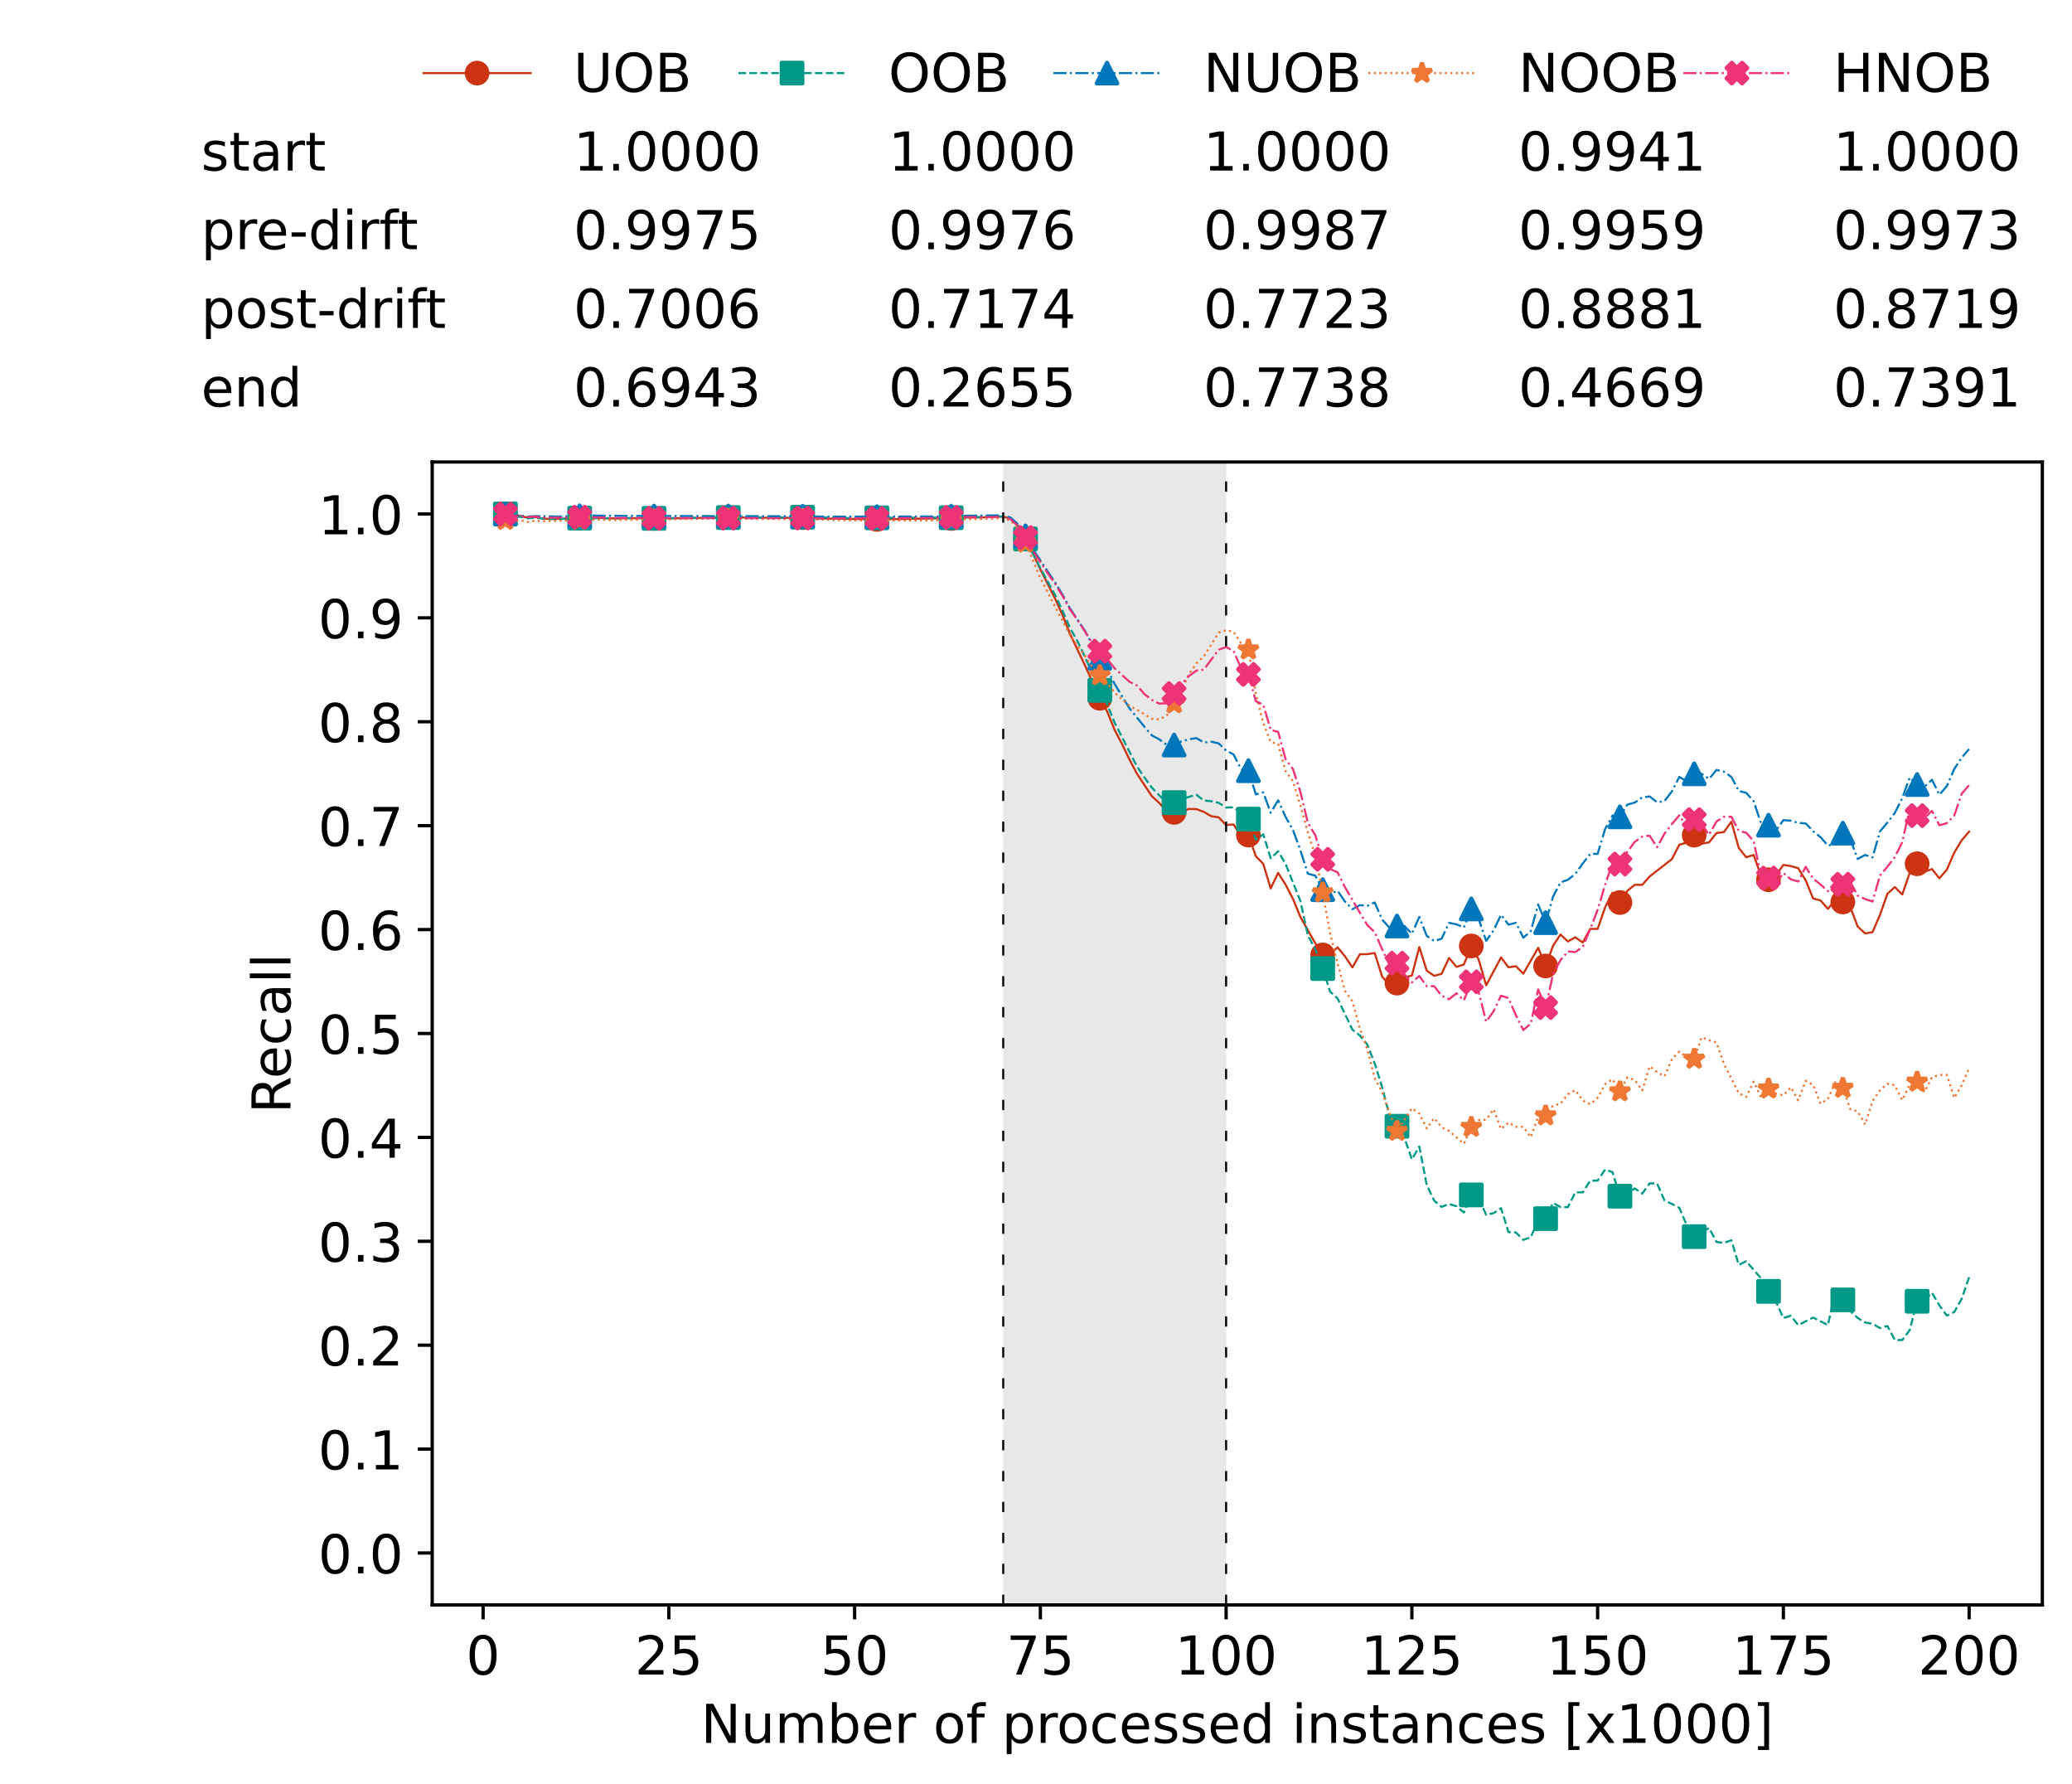 <?xml version="1.0" encoding="utf-8" standalone="no"?>
<!DOCTYPE svg PUBLIC "-//W3C//DTD SVG 1.1//EN"
  "http://www.w3.org/Graphics/SVG/1.1/DTD/svg11.dtd">
<!-- Created with matplotlib (https://matplotlib.org/) -->
<svg height="432.615pt" version="1.1" viewBox="0 0 502.65 432.615" width="502.65pt" xmlns="http://www.w3.org/2000/svg" xmlns:xlink="http://www.w3.org/1999/xlink">
 <defs>
  <style type="text/css">*{stroke-linecap:butt;stroke-linejoin:round;}</style>
 </defs>
 <g id="figure_1">
  <g id="patch_1">
   <path d="M 0 432.615 
L 502.65 432.615 
L 502.65 0 
L 0 0 
z
" style="fill:#ffffff;"/>
  </g>
  <g id="axes_1">
   <g id="patch_2">
    <path d="M 104.85 389.252 
L 495.45 389.252 
L 495.45 112.052 
L 104.85 112.052 
z
" style="fill:#ffffff;"/>
   </g>
   <g id="patch_3">
    <path clip-path="url(#p9c5e9f63d1)" d="M 297.446 389.252 
L 297.446 112.052 
L 243.372 112.052 
L 243.372 389.252 
z
" style="fill:#d3d3d3;opacity:0.5;"/>
   </g>
   <g id="matplotlib.axis_1">
    <g id="xtick_1">
     <g id="line2d_1">
      <defs>
       <path d="M 0 0 
L 0 3.5 
" id="m778feac4cb" style="stroke:#000000;stroke-width:0.8;"/>
      </defs>
      <g>
       <use style="stroke:#000000;stroke-width:0.8;" x="117.197" xlink:href="#m778feac4cb" y="389.252"/>
      </g>
     </g>
     <g id="text_1">
      <!-- 0 -->
      <g transform="translate(113.061 406.13)scale(0.13 -0.13)">
       <defs>
        <path d="M 31.781 66.406 
Q 24.172 66.406 20.328 58.906 
Q 16.5 51.422 16.5 36.375 
Q 16.5 21.391 20.328 13.891 
Q 24.172 6.391 31.781 6.391 
Q 39.453 6.391 43.281 13.891 
Q 47.125 21.391 47.125 36.375 
Q 47.125 51.422 43.281 58.906 
Q 39.453 66.406 31.781 66.406 
z
M 31.781 74.219 
Q 44.047 74.219 50.516 64.516 
Q 56.984 54.828 56.984 36.375 
Q 56.984 17.969 50.516 8.266 
Q 44.047 -1.422 31.781 -1.422 
Q 19.531 -1.422 13.062 8.266 
Q 6.594 17.969 6.594 36.375 
Q 6.594 54.828 13.062 64.516 
Q 19.531 74.219 31.781 74.219 
z
" id="DejaVuSans-48"/>
       </defs>
       <use xlink:href="#DejaVuSans-48"/>
      </g>
     </g>
    </g>
    <g id="xtick_2">
     <g id="line2d_2">
      <g>
       <use style="stroke:#000000;stroke-width:0.8;" x="162.259" xlink:href="#m778feac4cb" y="389.252"/>
      </g>
     </g>
     <g id="text_2">
      <!-- 25 -->
      <g transform="translate(153.988 406.13)scale(0.13 -0.13)">
       <defs>
        <path d="M 19.188 8.297 
L 53.609 8.297 
L 53.609 0 
L 7.328 0 
L 7.328 8.297 
Q 12.938 14.109 22.625 23.891 
Q 32.328 33.688 34.812 36.531 
Q 39.547 41.844 41.422 45.531 
Q 43.312 49.219 43.312 52.781 
Q 43.312 58.594 39.234 62.25 
Q 35.156 65.922 28.609 65.922 
Q 23.969 65.922 18.812 64.312 
Q 13.672 62.703 7.812 59.422 
L 7.812 69.391 
Q 13.766 71.781 18.938 73 
Q 24.125 74.219 28.422 74.219 
Q 39.75 74.219 46.484 68.547 
Q 53.219 62.891 53.219 53.422 
Q 53.219 48.922 51.531 44.891 
Q 49.859 40.875 45.406 35.406 
Q 44.188 33.984 37.641 27.219 
Q 31.109 20.453 19.188 8.297 
z
" id="DejaVuSans-50"/>
        <path d="M 10.797 72.906 
L 49.516 72.906 
L 49.516 64.594 
L 19.828 64.594 
L 19.828 46.734 
Q 21.969 47.469 24.109 47.828 
Q 26.266 48.188 28.422 48.188 
Q 40.625 48.188 47.75 41.5 
Q 54.891 34.812 54.891 23.391 
Q 54.891 11.625 47.562 5.094 
Q 40.234 -1.422 26.906 -1.422 
Q 22.312 -1.422 17.547 -0.641 
Q 12.797 0.141 7.719 1.703 
L 7.719 11.625 
Q 12.109 9.234 16.797 8.062 
Q 21.484 6.891 26.703 6.891 
Q 35.156 6.891 40.078 11.328 
Q 45.016 15.766 45.016 23.391 
Q 45.016 31 40.078 35.438 
Q 35.156 39.891 26.703 39.891 
Q 22.75 39.891 18.812 39.016 
Q 14.891 38.141 10.797 36.281 
z
" id="DejaVuSans-53"/>
       </defs>
       <use xlink:href="#DejaVuSans-50"/>
       <use x="63.623" xlink:href="#DejaVuSans-53"/>
      </g>
     </g>
    </g>
    <g id="xtick_3">
     <g id="line2d_3">
      <g>
       <use style="stroke:#000000;stroke-width:0.8;" x="207.322" xlink:href="#m778feac4cb" y="389.252"/>
      </g>
     </g>
     <g id="text_3">
      <!-- 50 -->
      <g transform="translate(199.05 406.13)scale(0.13 -0.13)">
       <use xlink:href="#DejaVuSans-53"/>
       <use x="63.623" xlink:href="#DejaVuSans-48"/>
      </g>
     </g>
    </g>
    <g id="xtick_4">
     <g id="line2d_4">
      <g>
       <use style="stroke:#000000;stroke-width:0.8;" x="252.384" xlink:href="#m778feac4cb" y="389.252"/>
      </g>
     </g>
     <g id="text_4">
      <!-- 75 -->
      <g transform="translate(244.113 406.13)scale(0.13 -0.13)">
       <defs>
        <path d="M 8.203 72.906 
L 55.078 72.906 
L 55.078 68.703 
L 28.609 0 
L 18.312 0 
L 43.219 64.594 
L 8.203 64.594 
z
" id="DejaVuSans-55"/>
       </defs>
       <use xlink:href="#DejaVuSans-55"/>
       <use x="63.623" xlink:href="#DejaVuSans-53"/>
      </g>
     </g>
    </g>
    <g id="xtick_5">
     <g id="line2d_5">
      <g>
       <use style="stroke:#000000;stroke-width:0.8;" x="297.446" xlink:href="#m778feac4cb" y="389.252"/>
      </g>
     </g>
     <g id="text_5">
      <!-- 100 -->
      <g transform="translate(285.039 406.13)scale(0.13 -0.13)">
       <defs>
        <path d="M 12.406 8.297 
L 28.516 8.297 
L 28.516 63.922 
L 10.984 60.406 
L 10.984 69.391 
L 28.422 72.906 
L 38.281 72.906 
L 38.281 8.297 
L 54.391 8.297 
L 54.391 0 
L 12.406 0 
z
" id="DejaVuSans-49"/>
       </defs>
       <use xlink:href="#DejaVuSans-49"/>
       <use x="63.623" xlink:href="#DejaVuSans-48"/>
       <use x="127.246" xlink:href="#DejaVuSans-48"/>
      </g>
     </g>
    </g>
    <g id="xtick_6">
     <g id="line2d_6">
      <g>
       <use style="stroke:#000000;stroke-width:0.8;" x="342.509" xlink:href="#m778feac4cb" y="389.252"/>
      </g>
     </g>
     <g id="text_6">
      <!-- 125 -->
      <g transform="translate(330.102 406.13)scale(0.13 -0.13)">
       <use xlink:href="#DejaVuSans-49"/>
       <use x="63.623" xlink:href="#DejaVuSans-50"/>
       <use x="127.246" xlink:href="#DejaVuSans-53"/>
      </g>
     </g>
    </g>
    <g id="xtick_7">
     <g id="line2d_7">
      <g>
       <use style="stroke:#000000;stroke-width:0.8;" x="387.571" xlink:href="#m778feac4cb" y="389.252"/>
      </g>
     </g>
     <g id="text_7">
      <!-- 150 -->
      <g transform="translate(375.164 406.13)scale(0.13 -0.13)">
       <use xlink:href="#DejaVuSans-49"/>
       <use x="63.623" xlink:href="#DejaVuSans-53"/>
       <use x="127.246" xlink:href="#DejaVuSans-48"/>
      </g>
     </g>
    </g>
    <g id="xtick_8">
     <g id="line2d_8">
      <g>
       <use style="stroke:#000000;stroke-width:0.8;" x="432.633" xlink:href="#m778feac4cb" y="389.252"/>
      </g>
     </g>
     <g id="text_8">
      <!-- 175 -->
      <g transform="translate(420.226 406.13)scale(0.13 -0.13)">
       <use xlink:href="#DejaVuSans-49"/>
       <use x="63.623" xlink:href="#DejaVuSans-55"/>
       <use x="127.246" xlink:href="#DejaVuSans-53"/>
      </g>
     </g>
    </g>
    <g id="xtick_9">
     <g id="line2d_9">
      <g>
       <use style="stroke:#000000;stroke-width:0.8;" x="477.695" xlink:href="#m778feac4cb" y="389.252"/>
      </g>
     </g>
     <g id="text_9">
      <!-- 200 -->
      <g transform="translate(465.289 406.13)scale(0.13 -0.13)">
       <use xlink:href="#DejaVuSans-50"/>
       <use x="63.623" xlink:href="#DejaVuSans-48"/>
       <use x="127.246" xlink:href="#DejaVuSans-48"/>
      </g>
     </g>
    </g>
    <g id="text_10">
     <!-- Number of processed instances [x1000] -->
     <g transform="translate(170.025 422.711)scale(0.13 -0.13)">
      <defs>
       <path d="M 9.812 72.906 
L 23.094 72.906 
L 55.422 11.922 
L 55.422 72.906 
L 64.984 72.906 
L 64.984 0 
L 51.703 0 
L 19.391 60.984 
L 19.391 0 
L 9.812 0 
z
" id="DejaVuSans-78"/>
       <path d="M 8.5 21.578 
L 8.5 54.688 
L 17.484 54.688 
L 17.484 21.922 
Q 17.484 14.156 20.5 10.266 
Q 23.531 6.391 29.594 6.391 
Q 36.859 6.391 41.078 11.031 
Q 45.312 15.672 45.312 23.688 
L 45.312 54.688 
L 54.297 54.688 
L 54.297 0 
L 45.312 0 
L 45.312 8.406 
Q 42.047 3.422 37.719 1 
Q 33.406 -1.422 27.688 -1.422 
Q 18.266 -1.422 13.375 4.438 
Q 8.5 10.297 8.5 21.578 
z
M 31.109 56 
z
" id="DejaVuSans-117"/>
       <path d="M 52 44.188 
Q 55.375 50.25 60.062 53.125 
Q 64.75 56 71.094 56 
Q 79.641 56 84.281 50.016 
Q 88.922 44.047 88.922 33.016 
L 88.922 0 
L 79.891 0 
L 79.891 32.719 
Q 79.891 40.578 77.094 44.375 
Q 74.312 48.188 68.609 48.188 
Q 61.625 48.188 57.562 43.547 
Q 53.516 38.922 53.516 30.906 
L 53.516 0 
L 44.484 0 
L 44.484 32.719 
Q 44.484 40.625 41.703 44.406 
Q 38.922 48.188 33.109 48.188 
Q 26.219 48.188 22.156 43.531 
Q 18.109 38.875 18.109 30.906 
L 18.109 0 
L 9.078 0 
L 9.078 54.688 
L 18.109 54.688 
L 18.109 46.188 
Q 21.188 51.219 25.484 53.609 
Q 29.781 56 35.688 56 
Q 41.656 56 45.828 52.969 
Q 50 49.953 52 44.188 
z
" id="DejaVuSans-109"/>
       <path d="M 48.688 27.297 
Q 48.688 37.203 44.609 42.844 
Q 40.531 48.484 33.406 48.484 
Q 26.266 48.484 22.188 42.844 
Q 18.109 37.203 18.109 27.297 
Q 18.109 17.391 22.188 11.75 
Q 26.266 6.109 33.406 6.109 
Q 40.531 6.109 44.609 11.75 
Q 48.688 17.391 48.688 27.297 
z
M 18.109 46.391 
Q 20.953 51.266 25.266 53.625 
Q 29.594 56 35.594 56 
Q 45.562 56 51.781 48.094 
Q 58.016 40.188 58.016 27.297 
Q 58.016 14.406 51.781 6.484 
Q 45.562 -1.422 35.594 -1.422 
Q 29.594 -1.422 25.266 0.953 
Q 20.953 3.328 18.109 8.203 
L 18.109 0 
L 9.078 0 
L 9.078 75.984 
L 18.109 75.984 
z
" id="DejaVuSans-98"/>
       <path d="M 56.203 29.594 
L 56.203 25.203 
L 14.891 25.203 
Q 15.484 15.922 20.484 11.062 
Q 25.484 6.203 34.422 6.203 
Q 39.594 6.203 44.453 7.469 
Q 49.312 8.734 54.109 11.281 
L 54.109 2.781 
Q 49.266 0.734 44.188 -0.344 
Q 39.109 -1.422 33.891 -1.422 
Q 20.797 -1.422 13.156 6.188 
Q 5.516 13.812 5.516 26.812 
Q 5.516 40.234 12.766 48.109 
Q 20.016 56 32.328 56 
Q 43.359 56 49.781 48.891 
Q 56.203 41.797 56.203 29.594 
z
M 47.219 32.234 
Q 47.125 39.594 43.094 43.984 
Q 39.062 48.391 32.422 48.391 
Q 24.906 48.391 20.391 44.141 
Q 15.875 39.891 15.188 32.172 
z
" id="DejaVuSans-101"/>
       <path d="M 41.109 46.297 
Q 39.594 47.172 37.812 47.578 
Q 36.031 48 33.891 48 
Q 26.266 48 22.188 43.047 
Q 18.109 38.094 18.109 28.812 
L 18.109 0 
L 9.078 0 
L 9.078 54.688 
L 18.109 54.688 
L 18.109 46.188 
Q 20.953 51.172 25.484 53.578 
Q 30.031 56 36.531 56 
Q 37.453 56 38.578 55.875 
Q 39.703 55.766 41.062 55.516 
z
" id="DejaVuSans-114"/>
       <path id="DejaVuSans-32"/>
       <path d="M 30.609 48.391 
Q 23.391 48.391 19.188 42.75 
Q 14.984 37.109 14.984 27.297 
Q 14.984 17.484 19.156 11.844 
Q 23.344 6.203 30.609 6.203 
Q 37.797 6.203 41.984 11.859 
Q 46.188 17.531 46.188 27.297 
Q 46.188 37.016 41.984 42.703 
Q 37.797 48.391 30.609 48.391 
z
M 30.609 56 
Q 42.328 56 49.016 48.375 
Q 55.719 40.766 55.719 27.297 
Q 55.719 13.875 49.016 6.219 
Q 42.328 -1.422 30.609 -1.422 
Q 18.844 -1.422 12.172 6.219 
Q 5.516 13.875 5.516 27.297 
Q 5.516 40.766 12.172 48.375 
Q 18.844 56 30.609 56 
z
" id="DejaVuSans-111"/>
       <path d="M 37.109 75.984 
L 37.109 68.5 
L 28.516 68.5 
Q 23.688 68.5 21.797 66.547 
Q 19.922 64.594 19.922 59.516 
L 19.922 54.688 
L 34.719 54.688 
L 34.719 47.703 
L 19.922 47.703 
L 19.922 0 
L 10.891 0 
L 10.891 47.703 
L 2.297 47.703 
L 2.297 54.688 
L 10.891 54.688 
L 10.891 58.5 
Q 10.891 67.625 15.141 71.797 
Q 19.391 75.984 28.609 75.984 
z
" id="DejaVuSans-102"/>
       <path d="M 18.109 8.203 
L 18.109 -20.797 
L 9.078 -20.797 
L 9.078 54.688 
L 18.109 54.688 
L 18.109 46.391 
Q 20.953 51.266 25.266 53.625 
Q 29.594 56 35.594 56 
Q 45.562 56 51.781 48.094 
Q 58.016 40.188 58.016 27.297 
Q 58.016 14.406 51.781 6.484 
Q 45.562 -1.422 35.594 -1.422 
Q 29.594 -1.422 25.266 0.953 
Q 20.953 3.328 18.109 8.203 
z
M 48.688 27.297 
Q 48.688 37.203 44.609 42.844 
Q 40.531 48.484 33.406 48.484 
Q 26.266 48.484 22.188 42.844 
Q 18.109 37.203 18.109 27.297 
Q 18.109 17.391 22.188 11.75 
Q 26.266 6.109 33.406 6.109 
Q 40.531 6.109 44.609 11.75 
Q 48.688 17.391 48.688 27.297 
z
" id="DejaVuSans-112"/>
       <path d="M 48.781 52.594 
L 48.781 44.188 
Q 44.969 46.297 41.141 47.344 
Q 37.312 48.391 33.406 48.391 
Q 24.656 48.391 19.812 42.844 
Q 14.984 37.312 14.984 27.297 
Q 14.984 17.281 19.812 11.734 
Q 24.656 6.203 33.406 6.203 
Q 37.312 6.203 41.141 7.25 
Q 44.969 8.297 48.781 10.406 
L 48.781 2.094 
Q 45.016 0.344 40.984 -0.531 
Q 36.969 -1.422 32.422 -1.422 
Q 20.062 -1.422 12.781 6.344 
Q 5.516 14.109 5.516 27.297 
Q 5.516 40.672 12.859 48.328 
Q 20.219 56 33.016 56 
Q 37.156 56 41.109 55.141 
Q 45.062 54.297 48.781 52.594 
z
" id="DejaVuSans-99"/>
       <path d="M 44.281 53.078 
L 44.281 44.578 
Q 40.484 46.531 36.375 47.5 
Q 32.281 48.484 27.875 48.484 
Q 21.188 48.484 17.844 46.438 
Q 14.5 44.391 14.5 40.281 
Q 14.5 37.156 16.891 35.375 
Q 19.281 33.594 26.516 31.984 
L 29.594 31.297 
Q 39.156 29.25 43.188 25.516 
Q 47.219 21.781 47.219 15.094 
Q 47.219 7.469 41.188 3.016 
Q 35.156 -1.422 24.609 -1.422 
Q 20.219 -1.422 15.453 -0.562 
Q 10.688 0.297 5.422 2 
L 5.422 11.281 
Q 10.406 8.688 15.234 7.391 
Q 20.062 6.109 24.812 6.109 
Q 31.156 6.109 34.562 8.281 
Q 37.984 10.453 37.984 14.406 
Q 37.984 18.062 35.516 20.016 
Q 33.062 21.969 24.703 23.781 
L 21.578 24.516 
Q 13.234 26.266 9.516 29.906 
Q 5.812 33.547 5.812 39.891 
Q 5.812 47.609 11.281 51.797 
Q 16.75 56 26.812 56 
Q 31.781 56 36.172 55.266 
Q 40.578 54.547 44.281 53.078 
z
" id="DejaVuSans-115"/>
       <path d="M 45.406 46.391 
L 45.406 75.984 
L 54.391 75.984 
L 54.391 0 
L 45.406 0 
L 45.406 8.203 
Q 42.578 3.328 38.25 0.953 
Q 33.938 -1.422 27.875 -1.422 
Q 17.969 -1.422 11.734 6.484 
Q 5.516 14.406 5.516 27.297 
Q 5.516 40.188 11.734 48.094 
Q 17.969 56 27.875 56 
Q 33.938 56 38.25 53.625 
Q 42.578 51.266 45.406 46.391 
z
M 14.797 27.297 
Q 14.797 17.391 18.875 11.75 
Q 22.953 6.109 30.078 6.109 
Q 37.203 6.109 41.297 11.75 
Q 45.406 17.391 45.406 27.297 
Q 45.406 37.203 41.297 42.844 
Q 37.203 48.484 30.078 48.484 
Q 22.953 48.484 18.875 42.844 
Q 14.797 37.203 14.797 27.297 
z
" id="DejaVuSans-100"/>
       <path d="M 9.422 54.688 
L 18.406 54.688 
L 18.406 0 
L 9.422 0 
z
M 9.422 75.984 
L 18.406 75.984 
L 18.406 64.594 
L 9.422 64.594 
z
" id="DejaVuSans-105"/>
       <path d="M 54.891 33.016 
L 54.891 0 
L 45.906 0 
L 45.906 32.719 
Q 45.906 40.484 42.875 44.328 
Q 39.844 48.188 33.797 48.188 
Q 26.516 48.188 22.312 43.547 
Q 18.109 38.922 18.109 30.906 
L 18.109 0 
L 9.078 0 
L 9.078 54.688 
L 18.109 54.688 
L 18.109 46.188 
Q 21.344 51.125 25.703 53.562 
Q 30.078 56 35.797 56 
Q 45.219 56 50.047 50.172 
Q 54.891 44.344 54.891 33.016 
z
" id="DejaVuSans-110"/>
       <path d="M 18.312 70.219 
L 18.312 54.688 
L 36.812 54.688 
L 36.812 47.703 
L 18.312 47.703 
L 18.312 18.016 
Q 18.312 11.328 20.141 9.422 
Q 21.969 7.516 27.594 7.516 
L 36.812 7.516 
L 36.812 0 
L 27.594 0 
Q 17.188 0 13.234 3.875 
Q 9.281 7.766 9.281 18.016 
L 9.281 47.703 
L 2.688 47.703 
L 2.688 54.688 
L 9.281 54.688 
L 9.281 70.219 
z
" id="DejaVuSans-116"/>
       <path d="M 34.281 27.484 
Q 23.391 27.484 19.188 25 
Q 14.984 22.516 14.984 16.5 
Q 14.984 11.719 18.141 8.906 
Q 21.297 6.109 26.703 6.109 
Q 34.188 6.109 38.703 11.406 
Q 43.219 16.703 43.219 25.484 
L 43.219 27.484 
z
M 52.203 31.203 
L 52.203 0 
L 43.219 0 
L 43.219 8.297 
Q 40.141 3.328 35.547 0.953 
Q 30.953 -1.422 24.312 -1.422 
Q 15.922 -1.422 10.953 3.297 
Q 6 8.016 6 15.922 
Q 6 25.141 12.172 29.828 
Q 18.359 34.516 30.609 34.516 
L 43.219 34.516 
L 43.219 35.406 
Q 43.219 41.609 39.141 45 
Q 35.062 48.391 27.688 48.391 
Q 23 48.391 18.547 47.266 
Q 14.109 46.141 10.016 43.891 
L 10.016 52.203 
Q 14.938 54.109 19.578 55.047 
Q 24.219 56 28.609 56 
Q 40.484 56 46.344 49.844 
Q 52.203 43.703 52.203 31.203 
z
" id="DejaVuSans-97"/>
       <path d="M 8.594 75.984 
L 29.297 75.984 
L 29.297 69 
L 17.578 69 
L 17.578 -6.203 
L 29.297 -6.203 
L 29.297 -13.188 
L 8.594 -13.188 
z
" id="DejaVuSans-91"/>
       <path d="M 54.891 54.688 
L 35.109 28.078 
L 55.906 0 
L 45.312 0 
L 29.391 21.484 
L 13.484 0 
L 2.875 0 
L 24.125 28.609 
L 4.688 54.688 
L 15.281 54.688 
L 29.781 35.203 
L 44.281 54.688 
z
" id="DejaVuSans-120"/>
       <path d="M 30.422 75.984 
L 30.422 -13.188 
L 9.719 -13.188 
L 9.719 -6.203 
L 21.391 -6.203 
L 21.391 69 
L 9.719 69 
L 9.719 75.984 
z
" id="DejaVuSans-93"/>
      </defs>
      <use xlink:href="#DejaVuSans-78"/>
      <use x="74.805" xlink:href="#DejaVuSans-117"/>
      <use x="138.184" xlink:href="#DejaVuSans-109"/>
      <use x="235.596" xlink:href="#DejaVuSans-98"/>
      <use x="299.072" xlink:href="#DejaVuSans-101"/>
      <use x="360.596" xlink:href="#DejaVuSans-114"/>
      <use x="401.709" xlink:href="#DejaVuSans-32"/>
      <use x="433.496" xlink:href="#DejaVuSans-111"/>
      <use x="494.678" xlink:href="#DejaVuSans-102"/>
      <use x="529.883" xlink:href="#DejaVuSans-32"/>
      <use x="561.67" xlink:href="#DejaVuSans-112"/>
      <use x="625.146" xlink:href="#DejaVuSans-114"/>
      <use x="664.01" xlink:href="#DejaVuSans-111"/>
      <use x="725.191" xlink:href="#DejaVuSans-99"/>
      <use x="780.172" xlink:href="#DejaVuSans-101"/>
      <use x="841.695" xlink:href="#DejaVuSans-115"/>
      <use x="893.795" xlink:href="#DejaVuSans-115"/>
      <use x="945.895" xlink:href="#DejaVuSans-101"/>
      <use x="1007.418" xlink:href="#DejaVuSans-100"/>
      <use x="1070.895" xlink:href="#DejaVuSans-32"/>
      <use x="1102.682" xlink:href="#DejaVuSans-105"/>
      <use x="1130.465" xlink:href="#DejaVuSans-110"/>
      <use x="1193.844" xlink:href="#DejaVuSans-115"/>
      <use x="1245.943" xlink:href="#DejaVuSans-116"/>
      <use x="1285.152" xlink:href="#DejaVuSans-97"/>
      <use x="1346.432" xlink:href="#DejaVuSans-110"/>
      <use x="1409.811" xlink:href="#DejaVuSans-99"/>
      <use x="1464.791" xlink:href="#DejaVuSans-101"/>
      <use x="1526.314" xlink:href="#DejaVuSans-115"/>
      <use x="1578.414" xlink:href="#DejaVuSans-32"/>
      <use x="1610.201" xlink:href="#DejaVuSans-91"/>
      <use x="1649.215" xlink:href="#DejaVuSans-120"/>
      <use x="1708.395" xlink:href="#DejaVuSans-49"/>
      <use x="1772.018" xlink:href="#DejaVuSans-48"/>
      <use x="1835.641" xlink:href="#DejaVuSans-48"/>
      <use x="1899.264" xlink:href="#DejaVuSans-48"/>
      <use x="1962.887" xlink:href="#DejaVuSans-93"/>
     </g>
    </g>
   </g>
   <g id="matplotlib.axis_2">
    <g id="ytick_1">
     <g id="line2d_10">
      <defs>
       <path d="M 0 0 
L -3.5 0 
" id="m2ca65028f1" style="stroke:#000000;stroke-width:0.8;"/>
      </defs>
      <g>
       <use style="stroke:#000000;stroke-width:0.8;" x="104.85" xlink:href="#m2ca65028f1" y="376.652"/>
      </g>
     </g>
     <g id="text_11">
      <!-- 0.0 -->
      <g transform="translate(77.176 381.591)scale(0.13 -0.13)">
       <defs>
        <path d="M 10.688 12.406 
L 21 12.406 
L 21 0 
L 10.688 0 
z
" id="DejaVuSans-46"/>
       </defs>
       <use xlink:href="#DejaVuSans-48"/>
       <use x="63.623" xlink:href="#DejaVuSans-46"/>
       <use x="95.41" xlink:href="#DejaVuSans-48"/>
      </g>
     </g>
    </g>
    <g id="ytick_2">
     <g id="line2d_11">
      <g>
       <use style="stroke:#000000;stroke-width:0.8;" x="104.85" xlink:href="#m2ca65028f1" y="351.452"/>
      </g>
     </g>
     <g id="text_12">
      <!-- 0.1 -->
      <g transform="translate(77.176 356.391)scale(0.13 -0.13)">
       <use xlink:href="#DejaVuSans-48"/>
       <use x="63.623" xlink:href="#DejaVuSans-46"/>
       <use x="95.41" xlink:href="#DejaVuSans-49"/>
      </g>
     </g>
    </g>
    <g id="ytick_3">
     <g id="line2d_12">
      <g>
       <use style="stroke:#000000;stroke-width:0.8;" x="104.85" xlink:href="#m2ca65028f1" y="326.252"/>
      </g>
     </g>
     <g id="text_13">
      <!-- 0.2 -->
      <g transform="translate(77.176 331.191)scale(0.13 -0.13)">
       <use xlink:href="#DejaVuSans-48"/>
       <use x="63.623" xlink:href="#DejaVuSans-46"/>
       <use x="95.41" xlink:href="#DejaVuSans-50"/>
      </g>
     </g>
    </g>
    <g id="ytick_4">
     <g id="line2d_13">
      <g>
       <use style="stroke:#000000;stroke-width:0.8;" x="104.85" xlink:href="#m2ca65028f1" y="301.052"/>
      </g>
     </g>
     <g id="text_14">
      <!-- 0.3 -->
      <g transform="translate(77.176 305.991)scale(0.13 -0.13)">
       <defs>
        <path d="M 40.578 39.312 
Q 47.656 37.797 51.625 33 
Q 55.609 28.219 55.609 21.188 
Q 55.609 10.406 48.188 4.484 
Q 40.766 -1.422 27.094 -1.422 
Q 22.516 -1.422 17.656 -0.516 
Q 12.797 0.391 7.625 2.203 
L 7.625 11.719 
Q 11.719 9.328 16.594 8.109 
Q 21.484 6.891 26.812 6.891 
Q 36.078 6.891 40.938 10.547 
Q 45.797 14.203 45.797 21.188 
Q 45.797 27.641 41.281 31.266 
Q 36.766 34.906 28.719 34.906 
L 20.219 34.906 
L 20.219 43.016 
L 29.109 43.016 
Q 36.375 43.016 40.234 45.922 
Q 44.094 48.828 44.094 54.297 
Q 44.094 59.906 40.109 62.906 
Q 36.141 65.922 28.719 65.922 
Q 24.656 65.922 20.016 65.031 
Q 15.375 64.156 9.812 62.312 
L 9.812 71.094 
Q 15.438 72.656 20.344 73.438 
Q 25.25 74.219 29.594 74.219 
Q 40.828 74.219 47.359 69.109 
Q 53.906 64.016 53.906 55.328 
Q 53.906 49.266 50.438 45.094 
Q 46.969 40.922 40.578 39.312 
z
" id="DejaVuSans-51"/>
       </defs>
       <use xlink:href="#DejaVuSans-48"/>
       <use x="63.623" xlink:href="#DejaVuSans-46"/>
       <use x="95.41" xlink:href="#DejaVuSans-51"/>
      </g>
     </g>
    </g>
    <g id="ytick_5">
     <g id="line2d_14">
      <g>
       <use style="stroke:#000000;stroke-width:0.8;" x="104.85" xlink:href="#m2ca65028f1" y="275.852"/>
      </g>
     </g>
     <g id="text_15">
      <!-- 0.4 -->
      <g transform="translate(77.176 280.791)scale(0.13 -0.13)">
       <defs>
        <path d="M 37.797 64.312 
L 12.891 25.391 
L 37.797 25.391 
z
M 35.203 72.906 
L 47.609 72.906 
L 47.609 25.391 
L 58.016 25.391 
L 58.016 17.188 
L 47.609 17.188 
L 47.609 0 
L 37.797 0 
L 37.797 17.188 
L 4.891 17.188 
L 4.891 26.703 
z
" id="DejaVuSans-52"/>
       </defs>
       <use xlink:href="#DejaVuSans-48"/>
       <use x="63.623" xlink:href="#DejaVuSans-46"/>
       <use x="95.41" xlink:href="#DejaVuSans-52"/>
      </g>
     </g>
    </g>
    <g id="ytick_6">
     <g id="line2d_15">
      <g>
       <use style="stroke:#000000;stroke-width:0.8;" x="104.85" xlink:href="#m2ca65028f1" y="250.652"/>
      </g>
     </g>
     <g id="text_16">
      <!-- 0.5 -->
      <g transform="translate(77.176 255.591)scale(0.13 -0.13)">
       <use xlink:href="#DejaVuSans-48"/>
       <use x="63.623" xlink:href="#DejaVuSans-46"/>
       <use x="95.41" xlink:href="#DejaVuSans-53"/>
      </g>
     </g>
    </g>
    <g id="ytick_7">
     <g id="line2d_16">
      <g>
       <use style="stroke:#000000;stroke-width:0.8;" x="104.85" xlink:href="#m2ca65028f1" y="225.452"/>
      </g>
     </g>
     <g id="text_17">
      <!-- 0.6 -->
      <g transform="translate(77.176 230.391)scale(0.13 -0.13)">
       <defs>
        <path d="M 33.016 40.375 
Q 26.375 40.375 22.484 35.828 
Q 18.609 31.297 18.609 23.391 
Q 18.609 15.531 22.484 10.953 
Q 26.375 6.391 33.016 6.391 
Q 39.656 6.391 43.531 10.953 
Q 47.406 15.531 47.406 23.391 
Q 47.406 31.297 43.531 35.828 
Q 39.656 40.375 33.016 40.375 
z
M 52.594 71.297 
L 52.594 62.312 
Q 48.875 64.062 45.094 64.984 
Q 41.312 65.922 37.594 65.922 
Q 27.828 65.922 22.672 59.328 
Q 17.531 52.734 16.797 39.406 
Q 19.672 43.656 24.016 45.922 
Q 28.375 48.188 33.594 48.188 
Q 44.578 48.188 50.953 41.516 
Q 57.328 34.859 57.328 23.391 
Q 57.328 12.156 50.688 5.359 
Q 44.047 -1.422 33.016 -1.422 
Q 20.359 -1.422 13.672 8.266 
Q 6.984 17.969 6.984 36.375 
Q 6.984 53.656 15.188 63.938 
Q 23.391 74.219 37.203 74.219 
Q 40.922 74.219 44.703 73.484 
Q 48.484 72.75 52.594 71.297 
z
" id="DejaVuSans-54"/>
       </defs>
       <use xlink:href="#DejaVuSans-48"/>
       <use x="63.623" xlink:href="#DejaVuSans-46"/>
       <use x="95.41" xlink:href="#DejaVuSans-54"/>
      </g>
     </g>
    </g>
    <g id="ytick_8">
     <g id="line2d_17">
      <g>
       <use style="stroke:#000000;stroke-width:0.8;" x="104.85" xlink:href="#m2ca65028f1" y="200.252"/>
      </g>
     </g>
     <g id="text_18">
      <!-- 0.7 -->
      <g transform="translate(77.176 205.191)scale(0.13 -0.13)">
       <use xlink:href="#DejaVuSans-48"/>
       <use x="63.623" xlink:href="#DejaVuSans-46"/>
       <use x="95.41" xlink:href="#DejaVuSans-55"/>
      </g>
     </g>
    </g>
    <g id="ytick_9">
     <g id="line2d_18">
      <g>
       <use style="stroke:#000000;stroke-width:0.8;" x="104.85" xlink:href="#m2ca65028f1" y="175.052"/>
      </g>
     </g>
     <g id="text_19">
      <!-- 0.8 -->
      <g transform="translate(77.176 179.991)scale(0.13 -0.13)">
       <defs>
        <path d="M 31.781 34.625 
Q 24.75 34.625 20.719 30.859 
Q 16.703 27.094 16.703 20.516 
Q 16.703 13.922 20.719 10.156 
Q 24.75 6.391 31.781 6.391 
Q 38.812 6.391 42.859 10.172 
Q 46.922 13.969 46.922 20.516 
Q 46.922 27.094 42.891 30.859 
Q 38.875 34.625 31.781 34.625 
z
M 21.922 38.812 
Q 15.578 40.375 12.031 44.719 
Q 8.5 49.078 8.5 55.328 
Q 8.5 64.062 14.719 69.141 
Q 20.953 74.219 31.781 74.219 
Q 42.672 74.219 48.875 69.141 
Q 55.078 64.062 55.078 55.328 
Q 55.078 49.078 51.531 44.719 
Q 48 40.375 41.703 38.812 
Q 48.828 37.156 52.797 32.312 
Q 56.781 27.484 56.781 20.516 
Q 56.781 9.906 50.312 4.234 
Q 43.844 -1.422 31.781 -1.422 
Q 19.734 -1.422 13.25 4.234 
Q 6.781 9.906 6.781 20.516 
Q 6.781 27.484 10.781 32.312 
Q 14.797 37.156 21.922 38.812 
z
M 18.312 54.391 
Q 18.312 48.734 21.844 45.562 
Q 25.391 42.391 31.781 42.391 
Q 38.141 42.391 41.719 45.562 
Q 45.312 48.734 45.312 54.391 
Q 45.312 60.062 41.719 63.234 
Q 38.141 66.406 31.781 66.406 
Q 25.391 66.406 21.844 63.234 
Q 18.312 60.062 18.312 54.391 
z
" id="DejaVuSans-56"/>
       </defs>
       <use xlink:href="#DejaVuSans-48"/>
       <use x="63.623" xlink:href="#DejaVuSans-46"/>
       <use x="95.41" xlink:href="#DejaVuSans-56"/>
      </g>
     </g>
    </g>
    <g id="ytick_10">
     <g id="line2d_19">
      <g>
       <use style="stroke:#000000;stroke-width:0.8;" x="104.85" xlink:href="#m2ca65028f1" y="149.852"/>
      </g>
     </g>
     <g id="text_20">
      <!-- 0.9 -->
      <g transform="translate(77.176 154.791)scale(0.13 -0.13)">
       <defs>
        <path d="M 10.984 1.516 
L 10.984 10.5 
Q 14.703 8.734 18.5 7.812 
Q 22.312 6.891 25.984 6.891 
Q 35.75 6.891 40.891 13.453 
Q 46.047 20.016 46.781 33.406 
Q 43.953 29.203 39.594 26.953 
Q 35.25 24.703 29.984 24.703 
Q 19.047 24.703 12.672 31.312 
Q 6.297 37.938 6.297 49.422 
Q 6.297 60.641 12.938 67.422 
Q 19.578 74.219 30.609 74.219 
Q 43.266 74.219 49.922 64.516 
Q 56.594 54.828 56.594 36.375 
Q 56.594 19.141 48.406 8.859 
Q 40.234 -1.422 26.422 -1.422 
Q 22.703 -1.422 18.891 -0.688 
Q 15.094 0.047 10.984 1.516 
z
M 30.609 32.422 
Q 37.25 32.422 41.125 36.953 
Q 45.016 41.5 45.016 49.422 
Q 45.016 57.281 41.125 61.844 
Q 37.25 66.406 30.609 66.406 
Q 23.969 66.406 20.094 61.844 
Q 16.219 57.281 16.219 49.422 
Q 16.219 41.5 20.094 36.953 
Q 23.969 32.422 30.609 32.422 
z
" id="DejaVuSans-57"/>
       </defs>
       <use xlink:href="#DejaVuSans-48"/>
       <use x="63.623" xlink:href="#DejaVuSans-46"/>
       <use x="95.41" xlink:href="#DejaVuSans-57"/>
      </g>
     </g>
    </g>
    <g id="ytick_11">
     <g id="line2d_20">
      <g>
       <use style="stroke:#000000;stroke-width:0.8;" x="104.85" xlink:href="#m2ca65028f1" y="124.652"/>
      </g>
     </g>
     <g id="text_21">
      <!-- 1.0 -->
      <g transform="translate(77.176 129.591)scale(0.13 -0.13)">
       <use xlink:href="#DejaVuSans-49"/>
       <use x="63.623" xlink:href="#DejaVuSans-46"/>
       <use x="95.41" xlink:href="#DejaVuSans-48"/>
      </g>
     </g>
    </g>
    <g id="text_22">
     <!-- Recall -->
     <g transform="translate(70.472 270.044)rotate(-90)scale(0.13 -0.13)">
      <defs>
       <path d="M 44.391 34.188 
Q 47.562 33.109 50.562 29.594 
Q 53.562 26.078 56.594 19.922 
L 66.609 0 
L 56 0 
L 46.688 18.703 
Q 43.062 26.031 39.672 28.422 
Q 36.281 30.812 30.422 30.812 
L 19.672 30.812 
L 19.672 0 
L 9.812 0 
L 9.812 72.906 
L 32.078 72.906 
Q 44.578 72.906 50.734 67.672 
Q 56.891 62.453 56.891 51.906 
Q 56.891 45.016 53.688 40.469 
Q 50.484 35.938 44.391 34.188 
z
M 19.672 64.797 
L 19.672 38.922 
L 32.078 38.922 
Q 39.203 38.922 42.844 42.219 
Q 46.484 45.516 46.484 51.906 
Q 46.484 58.297 42.844 61.547 
Q 39.203 64.797 32.078 64.797 
z
" id="DejaVuSans-82"/>
       <path d="M 9.422 75.984 
L 18.406 75.984 
L 18.406 0 
L 9.422 0 
z
" id="DejaVuSans-108"/>
      </defs>
      <use xlink:href="#DejaVuSans-82"/>
      <use x="64.982" xlink:href="#DejaVuSans-101"/>
      <use x="126.506" xlink:href="#DejaVuSans-99"/>
      <use x="181.486" xlink:href="#DejaVuSans-97"/>
      <use x="242.766" xlink:href="#DejaVuSans-108"/>
      <use x="270.549" xlink:href="#DejaVuSans-108"/>
     </g>
    </g>
   </g>
   <g id="line2d_21"/>
   <g id="line2d_22"/>
   <g id="line2d_23"/>
   <g id="line2d_24"/>
   <g id="line2d_25"/>
   <g id="line2d_26">
    <path clip-path="url(#p9c5e9f63d1)" d="M 122.605 124.652 
L 126.21 125.157 
L 128.012 125.561 
L 129.815 125.379 
L 131.617 125.748 
L 133.419 125.878 
L 146.037 125.632 
L 147.839 125.73 
L 156.852 125.658 
L 160.457 125.733 
L 180.284 125.518 
L 187.494 125.588 
L 196.507 125.613 
L 198.309 125.742 
L 203.717 125.816 
L 212.729 125.97 
L 218.137 125.885 
L 232.557 125.644 
L 234.359 125.514 
L 237.964 125.513 
L 241.569 125.339 
L 243.372 125.287 
L 245.174 125.811 
L 246.976 127.483 
L 248.779 130.586 
L 250.581 134.208 
L 252.384 138.104 
L 255.989 145.258 
L 257.791 149.217 
L 259.594 153.783 
L 263.199 161.362 
L 266.804 169.354 
L 268.606 172.624 
L 270.409 177.036 
L 272.211 180.492 
L 274.014 184.229 
L 275.816 187.675 
L 279.421 193.089 
L 281.224 194.74 
L 283.026 196.702 
L 284.829 197.027 
L 286.631 196.895 
L 288.434 196.188 
L 290.236 196.242 
L 292.039 196.912 
L 293.841 197.953 
L 295.644 198.23 
L 297.446 200.108 
L 299.249 199.946 
L 301.051 202.897 
L 302.854 202.53 
L 304.656 207.66 
L 306.459 209.525 
L 308.261 215.47 
L 310.064 211.707 
L 311.866 214.535 
L 313.669 218.028 
L 315.471 222.421 
L 319.076 228.761 
L 320.879 231.607 
L 322.681 231.399 
L 324.484 229.76 
L 326.286 231.959 
L 328.089 234.634 
L 329.891 231.434 
L 331.694 231.412 
L 333.496 231.142 
L 335.299 236.886 
L 337.101 238.886 
L 338.904 238.436 
L 340.706 237.036 
L 342.509 236.616 
L 344.311 229.686 
L 346.114 235.413 
L 347.916 236.673 
L 349.719 236.188 
L 351.521 232.338 
L 353.324 234.498 
L 355.126 233.926 
L 356.928 229.426 
L 358.731 232.786 
L 360.533 238.964 
L 364.138 232.204 
L 365.941 234.604 
L 367.743 234.34 
L 369.546 236.14 
L 373.151 229.87 
L 374.953 234.28 
L 376.756 229.38 
L 378.558 226.65 
L 380.361 228.33 
L 382.163 227.328 
L 383.966 228.588 
L 385.768 225.292 
L 387.571 225.292 
L 389.373 220.095 
L 391.176 216.495 
L 392.978 218.895 
L 394.781 216.052 
L 396.583 214.598 
L 398.386 214.598 
L 400.188 212.573 
L 405.596 208.357 
L 407.398 204.857 
L 409.201 204.377 
L 411.003 202.544 
L 412.806 204.644 
L 414.608 204.294 
L 416.411 202.032 
L 418.213 201.807 
L 420.016 199.287 
L 421.818 205.661 
L 423.621 207.911 
L 425.423 207.349 
L 427.226 212.524 
L 429.028 213.364 
L 430.831 212.287 
L 432.633 209.767 
L 434.436 210.047 
L 436.238 210.572 
L 438.041 213.499 
L 439.843 217.909 
L 441.646 218.394 
L 443.448 220.44 
L 445.251 218.19 
L 447.053 218.763 
L 448.856 219.963 
L 450.658 224.723 
L 452.461 226.384 
L 454.263 226.084 
L 456.066 221.884 
L 457.868 216.77 
L 459.671 215.15 
L 461.473 216.95 
L 463.276 211.728 
L 465.078 209.488 
L 466.881 211.413 
L 468.683 210.783 
L 470.485 213.023 
L 472.288 210.923 
L 474.09 206.771 
L 475.893 203.792 
L 477.695 201.692 
L 477.695 201.692 
" style="fill:none;stroke:#cc3311;stroke-linecap:square;stroke-width:0.5;"/>
    <defs>
     <path d="M 0 2.5 
C 0.663 2.5 1.299 2.237 1.768 1.768 
C 2.237 1.299 2.5 0.663 2.5 0 
C 2.5 -0.663 2.237 -1.299 1.768 -1.768 
C 1.299 -2.237 0.663 -2.5 0 -2.5 
C -0.663 -2.5 -1.299 -2.237 -1.768 -1.768 
C -2.237 -1.299 -2.5 -0.663 -2.5 0 
C -2.5 0.663 -2.237 1.299 -1.768 1.768 
C -1.299 2.237 -0.663 2.5 0 2.5 
z
" id="m8a1cc52780" style="stroke:#cc3311;"/>
    </defs>
    <g clip-path="url(#p9c5e9f63d1)">
     <use style="fill:#cc3311;stroke:#cc3311;" x="122.605" xlink:href="#m8a1cc52780" y="124.652"/>
     <use style="fill:#cc3311;stroke:#cc3311;" x="140.629" xlink:href="#m8a1cc52780" y="125.662"/>
     <use style="fill:#cc3311;stroke:#cc3311;" x="158.654" xlink:href="#m8a1cc52780" y="125.735"/>
     <use style="fill:#cc3311;stroke:#cc3311;" x="176.679" xlink:href="#m8a1cc52780" y="125.478"/>
     <use style="fill:#cc3311;stroke:#cc3311;" x="194.704" xlink:href="#m8a1cc52780" y="125.537"/>
     <use style="fill:#cc3311;stroke:#cc3311;" x="212.729" xlink:href="#m8a1cc52780" y="125.97"/>
     <use style="fill:#cc3311;stroke:#cc3311;" x="230.754" xlink:href="#m8a1cc52780" y="125.745"/>
     <use style="fill:#cc3311;stroke:#cc3311;" x="248.779" xlink:href="#m8a1cc52780" y="130.586"/>
     <use style="fill:#cc3311;stroke:#cc3311;" x="266.804" xlink:href="#m8a1cc52780" y="169.354"/>
     <use style="fill:#cc3311;stroke:#cc3311;" x="284.829" xlink:href="#m8a1cc52780" y="197.027"/>
     <use style="fill:#cc3311;stroke:#cc3311;" x="302.854" xlink:href="#m8a1cc52780" y="202.53"/>
     <use style="fill:#cc3311;stroke:#cc3311;" x="320.879" xlink:href="#m8a1cc52780" y="231.607"/>
     <use style="fill:#cc3311;stroke:#cc3311;" x="338.904" xlink:href="#m8a1cc52780" y="238.436"/>
     <use style="fill:#cc3311;stroke:#cc3311;" x="356.928" xlink:href="#m8a1cc52780" y="229.426"/>
     <use style="fill:#cc3311;stroke:#cc3311;" x="374.953" xlink:href="#m8a1cc52780" y="234.28"/>
     <use style="fill:#cc3311;stroke:#cc3311;" x="392.978" xlink:href="#m8a1cc52780" y="218.895"/>
     <use style="fill:#cc3311;stroke:#cc3311;" x="411.003" xlink:href="#m8a1cc52780" y="202.544"/>
     <use style="fill:#cc3311;stroke:#cc3311;" x="429.028" xlink:href="#m8a1cc52780" y="213.364"/>
     <use style="fill:#cc3311;stroke:#cc3311;" x="447.053" xlink:href="#m8a1cc52780" y="218.763"/>
     <use style="fill:#cc3311;stroke:#cc3311;" x="465.078" xlink:href="#m8a1cc52780" y="209.488"/>
    </g>
   </g>
   <g id="line2d_27"/>
   <g id="line2d_28"/>
   <g id="line2d_29"/>
   <g id="line2d_30"/>
   <g id="line2d_31">
    <path clip-path="url(#p9c5e9f63d1)" d="M 122.605 124.652 
L 124.407 125.431 
L 126.21 125.337 
L 128.012 125.697 
L 129.815 125.592 
L 133.419 125.89 
L 135.222 125.914 
L 138.827 125.714 
L 144.234 125.633 
L 149.642 125.728 
L 153.247 125.637 
L 158.654 125.712 
L 176.679 125.528 
L 201.914 125.521 
L 205.519 125.646 
L 210.927 125.595 
L 232.557 125.518 
L 236.162 125.436 
L 239.767 125.339 
L 243.372 125.261 
L 245.174 125.859 
L 246.976 127.588 
L 248.779 130.717 
L 252.384 137.807 
L 255.989 144.361 
L 257.791 148.182 
L 259.594 152.344 
L 261.396 155.534 
L 263.199 159.292 
L 266.804 167.434 
L 268.606 170.835 
L 270.409 175.297 
L 275.816 185.865 
L 277.619 188.557 
L 279.421 191.019 
L 281.224 192.901 
L 283.026 194.622 
L 284.829 194.666 
L 286.631 193.781 
L 290.236 192.747 
L 292.039 194.146 
L 293.841 194.325 
L 295.644 194.719 
L 297.446 195.858 
L 299.249 195.806 
L 302.854 198.664 
L 304.656 203.663 
L 306.459 202.328 
L 308.261 208.178 
L 310.064 206.458 
L 311.866 209.51 
L 315.471 218.556 
L 317.274 226.85 
L 319.076 230.202 
L 320.879 234.904 
L 322.681 240.516 
L 324.484 242.155 
L 328.089 249.742 
L 329.891 251.142 
L 331.694 253.345 
L 333.496 257.935 
L 335.299 263.679 
L 337.101 270.679 
L 338.904 273.154 
L 340.706 275.954 
L 342.509 281.204 
L 344.311 278.054 
L 346.114 287.409 
L 347.916 291.189 
L 349.719 292.712 
L 351.521 292.012 
L 353.324 292.552 
L 355.126 294.079 
L 356.928 289.804 
L 358.731 290.644 
L 360.533 294.642 
L 362.336 294.222 
L 364.138 293.022 
L 365.941 298.822 
L 367.743 298.91 
L 369.546 300.71 
L 371.348 300.08 
L 373.151 295.88 
L 374.953 295.565 
L 376.756 291.715 
L 378.558 292.765 
L 380.361 292.765 
L 382.163 289.186 
L 383.966 289.186 
L 385.768 286.343 
L 387.571 286.343 
L 389.373 283.665 
L 391.176 284.265 
L 392.978 290.115 
L 394.781 289.598 
L 396.583 288.225 
L 398.386 289.485 
L 400.188 287.01 
L 401.991 287.01 
L 403.793 291.162 
L 405.596 291.993 
L 407.398 292.973 
L 409.201 297.173 
L 411.003 299.922 
L 414.608 297.822 
L 416.411 301.215 
L 418.213 301.44 
L 420.016 300.81 
L 421.818 306.788 
L 423.621 305.888 
L 427.226 310.051 
L 429.028 313.201 
L 430.831 315.678 
L 432.633 319.668 
L 434.436 319.108 
L 436.238 321.383 
L 439.843 319.547 
L 443.448 321.378 
L 445.251 312.978 
L 447.053 315.269 
L 448.856 317.969 
L 450.658 319.649 
L 452.461 320.756 
L 454.263 321.056 
L 456.066 322.106 
L 457.868 321.587 
L 459.671 325.007 
L 461.473 325.007 
L 463.276 322.603 
L 465.078 315.603 
L 466.881 315.428 
L 468.683 313.538 
L 470.485 316.618 
L 472.288 319.068 
L 474.09 318.209 
L 475.893 315.002 
L 477.695 309.752 
L 477.695 309.752 
" style="fill:none;stroke:#009988;stroke-dasharray:1.85,0.8;stroke-dashoffset:0;stroke-width:0.5;"/>
    <defs>
     <path d="M -2.5 2.5 
L 2.5 2.5 
L 2.5 -2.5 
L -2.5 -2.5 
z
" id="m3e27798d78" style="stroke:#009988;stroke-linejoin:miter;"/>
    </defs>
    <g clip-path="url(#p9c5e9f63d1)">
     <use style="fill:#009988;stroke:#009988;stroke-linejoin:miter;" x="122.605" xlink:href="#m3e27798d78" y="124.652"/>
     <use style="fill:#009988;stroke:#009988;stroke-linejoin:miter;" x="140.629" xlink:href="#m3e27798d78" y="125.666"/>
     <use style="fill:#009988;stroke:#009988;stroke-linejoin:miter;" x="158.654" xlink:href="#m3e27798d78" y="125.712"/>
     <use style="fill:#009988;stroke:#009988;stroke-linejoin:miter;" x="176.679" xlink:href="#m3e27798d78" y="125.528"/>
     <use style="fill:#009988;stroke:#009988;stroke-linejoin:miter;" x="194.704" xlink:href="#m3e27798d78" y="125.441"/>
     <use style="fill:#009988;stroke:#009988;stroke-linejoin:miter;" x="212.729" xlink:href="#m3e27798d78" y="125.595"/>
     <use style="fill:#009988;stroke:#009988;stroke-linejoin:miter;" x="230.754" xlink:href="#m3e27798d78" y="125.568"/>
     <use style="fill:#009988;stroke:#009988;stroke-linejoin:miter;" x="248.779" xlink:href="#m3e27798d78" y="130.717"/>
     <use style="fill:#009988;stroke:#009988;stroke-linejoin:miter;" x="266.804" xlink:href="#m3e27798d78" y="167.434"/>
     <use style="fill:#009988;stroke:#009988;stroke-linejoin:miter;" x="284.829" xlink:href="#m3e27798d78" y="194.666"/>
     <use style="fill:#009988;stroke:#009988;stroke-linejoin:miter;" x="302.854" xlink:href="#m3e27798d78" y="198.664"/>
     <use style="fill:#009988;stroke:#009988;stroke-linejoin:miter;" x="320.879" xlink:href="#m3e27798d78" y="234.904"/>
     <use style="fill:#009988;stroke:#009988;stroke-linejoin:miter;" x="338.904" xlink:href="#m3e27798d78" y="273.154"/>
     <use style="fill:#009988;stroke:#009988;stroke-linejoin:miter;" x="356.928" xlink:href="#m3e27798d78" y="289.804"/>
     <use style="fill:#009988;stroke:#009988;stroke-linejoin:miter;" x="374.953" xlink:href="#m3e27798d78" y="295.565"/>
     <use style="fill:#009988;stroke:#009988;stroke-linejoin:miter;" x="392.978" xlink:href="#m3e27798d78" y="290.115"/>
     <use style="fill:#009988;stroke:#009988;stroke-linejoin:miter;" x="411.003" xlink:href="#m3e27798d78" y="299.922"/>
     <use style="fill:#009988;stroke:#009988;stroke-linejoin:miter;" x="429.028" xlink:href="#m3e27798d78" y="313.201"/>
     <use style="fill:#009988;stroke:#009988;stroke-linejoin:miter;" x="447.053" xlink:href="#m3e27798d78" y="315.269"/>
     <use style="fill:#009988;stroke:#009988;stroke-linejoin:miter;" x="465.078" xlink:href="#m3e27798d78" y="315.603"/>
    </g>
   </g>
   <g id="line2d_32"/>
   <g id="line2d_33"/>
   <g id="line2d_34"/>
   <g id="line2d_35"/>
   <g id="line2d_36">
    <path clip-path="url(#p9c5e9f63d1)" d="M 122.605 124.652 
L 124.407 124.912 
L 126.21 124.991 
L 128.012 125.304 
L 129.815 125.174 
L 133.419 125.236 
L 135.222 125.282 
L 144.234 125.04 
L 151.444 125.124 
L 196.507 125.223 
L 200.112 125.3 
L 228.952 125.261 
L 234.359 125.082 
L 243.372 124.981 
L 245.174 125.531 
L 246.976 127.166 
L 248.779 129.988 
L 250.581 133.18 
L 254.186 138.655 
L 255.989 141.297 
L 257.791 144.292 
L 259.594 147.598 
L 263.199 152.987 
L 265.001 156.457 
L 266.804 159.639 
L 268.606 162.299 
L 270.409 165.905 
L 274.014 171.813 
L 277.619 176.26 
L 279.421 178.36 
L 281.224 179.315 
L 283.026 180.621 
L 284.829 180.692 
L 286.631 179.79 
L 288.434 179.307 
L 290.236 179.01 
L 292.039 180.078 
L 293.841 179.883 
L 295.644 180.299 
L 297.446 182.033 
L 299.249 182.976 
L 301.051 186.506 
L 302.854 186.923 
L 304.656 192.663 
L 306.459 192.185 
L 308.261 197.123 
L 310.064 194.101 
L 311.866 198.105 
L 313.669 201.329 
L 315.471 206.229 
L 317.274 211.897 
L 319.076 212.369 
L 320.879 215.776 
L 322.681 216.794 
L 324.484 216.055 
L 326.286 218.688 
L 328.089 220.527 
L 329.891 219.527 
L 331.694 219.681 
L 333.496 218.871 
L 335.299 223.04 
L 337.101 225.04 
L 338.904 224.59 
L 340.706 224.59 
L 342.509 226.48 
L 344.311 222.385 
L 346.114 226.967 
L 347.916 228.227 
L 349.719 227.673 
L 351.521 223.823 
L 353.324 224.183 
L 355.126 224.947 
L 356.928 220.447 
L 358.731 222.967 
L 360.533 228.176 
L 362.336 225.656 
L 364.138 221.856 
L 365.941 224.256 
L 367.743 223.816 
L 369.546 227.416 
L 371.348 225.841 
L 373.151 219.361 
L 374.953 223.771 
L 376.756 217.471 
L 378.558 214.006 
L 380.361 213.376 
L 382.163 211.944 
L 383.966 209.424 
L 385.768 207.098 
L 387.571 207.098 
L 389.373 201.113 
L 391.176 197.813 
L 392.978 198.113 
L 394.781 195.14 
L 396.583 194.656 
L 398.386 193.396 
L 400.188 193.171 
L 401.991 194.571 
L 403.793 194.285 
L 405.596 191.931 
L 407.398 188.431 
L 409.201 189.511 
L 411.003 187.678 
L 412.806 187.678 
L 414.608 188.903 
L 416.411 186.722 
L 418.213 187.172 
L 420.016 188.432 
L 421.818 191.842 
L 423.621 192.292 
L 425.423 194.317 
L 427.226 199.717 
L 429.028 200.137 
L 430.831 201.429 
L 432.633 198.909 
L 434.436 199.049 
L 436.238 199.574 
L 438.041 199.701 
L 439.843 201.591 
L 441.646 203.045 
L 443.448 205.091 
L 445.251 204.641 
L 447.053 202.064 
L 448.856 203.564 
L 450.658 208.324 
L 452.461 207.355 
L 454.263 207.955 
L 456.066 201.655 
L 457.868 199.505 
L 459.671 197.165 
L 461.473 193.565 
L 463.276 188.592 
L 465.078 190.272 
L 466.881 190.797 
L 468.683 189.117 
L 470.485 192.757 
L 472.288 190.657 
L 474.09 186.504 
L 475.893 183.755 
L 477.695 181.655 
L 477.695 181.655 
" style="fill:none;stroke:#0077bb;stroke-dasharray:3.2,0.8,0.5,0.8;stroke-dashoffset:0;stroke-width:0.5;"/>
    <defs>
     <path d="M 0 -2.5 
L -2.5 2.5 
L 2.5 2.5 
z
" id="m006c92ddab" style="stroke:#0077bb;stroke-linejoin:miter;"/>
    </defs>
    <g clip-path="url(#p9c5e9f63d1)">
     <use style="fill:#0077bb;stroke:#0077bb;stroke-linejoin:miter;" x="122.605" xlink:href="#m006c92ddab" y="124.652"/>
     <use style="fill:#0077bb;stroke:#0077bb;stroke-linejoin:miter;" x="140.629" xlink:href="#m006c92ddab" y="125.11"/>
     <use style="fill:#0077bb;stroke:#0077bb;stroke-linejoin:miter;" x="158.654" xlink:href="#m006c92ddab" y="125.176"/>
     <use style="fill:#0077bb;stroke:#0077bb;stroke-linejoin:miter;" x="176.679" xlink:href="#m006c92ddab" y="125.15"/>
     <use style="fill:#0077bb;stroke:#0077bb;stroke-linejoin:miter;" x="194.704" xlink:href="#m006c92ddab" y="125.197"/>
     <use style="fill:#0077bb;stroke:#0077bb;stroke-linejoin:miter;" x="212.729" xlink:href="#m006c92ddab" y="125.326"/>
     <use style="fill:#0077bb;stroke:#0077bb;stroke-linejoin:miter;" x="230.754" xlink:href="#m006c92ddab" y="125.187"/>
     <use style="fill:#0077bb;stroke:#0077bb;stroke-linejoin:miter;" x="248.779" xlink:href="#m006c92ddab" y="129.988"/>
     <use style="fill:#0077bb;stroke:#0077bb;stroke-linejoin:miter;" x="266.804" xlink:href="#m006c92ddab" y="159.639"/>
     <use style="fill:#0077bb;stroke:#0077bb;stroke-linejoin:miter;" x="284.829" xlink:href="#m006c92ddab" y="180.692"/>
     <use style="fill:#0077bb;stroke:#0077bb;stroke-linejoin:miter;" x="302.854" xlink:href="#m006c92ddab" y="186.923"/>
     <use style="fill:#0077bb;stroke:#0077bb;stroke-linejoin:miter;" x="320.879" xlink:href="#m006c92ddab" y="215.776"/>
     <use style="fill:#0077bb;stroke:#0077bb;stroke-linejoin:miter;" x="338.904" xlink:href="#m006c92ddab" y="224.59"/>
     <use style="fill:#0077bb;stroke:#0077bb;stroke-linejoin:miter;" x="356.928" xlink:href="#m006c92ddab" y="220.447"/>
     <use style="fill:#0077bb;stroke:#0077bb;stroke-linejoin:miter;" x="374.953" xlink:href="#m006c92ddab" y="223.771"/>
     <use style="fill:#0077bb;stroke:#0077bb;stroke-linejoin:miter;" x="392.978" xlink:href="#m006c92ddab" y="198.113"/>
     <use style="fill:#0077bb;stroke:#0077bb;stroke-linejoin:miter;" x="411.003" xlink:href="#m006c92ddab" y="187.678"/>
     <use style="fill:#0077bb;stroke:#0077bb;stroke-linejoin:miter;" x="429.028" xlink:href="#m006c92ddab" y="200.137"/>
     <use style="fill:#0077bb;stroke:#0077bb;stroke-linejoin:miter;" x="447.053" xlink:href="#m006c92ddab" y="202.064"/>
     <use style="fill:#0077bb;stroke:#0077bb;stroke-linejoin:miter;" x="465.078" xlink:href="#m006c92ddab" y="190.272"/>
    </g>
   </g>
   <g id="line2d_37"/>
   <g id="line2d_38"/>
   <g id="line2d_39"/>
   <g id="line2d_40"/>
   <g id="line2d_41">
    <path clip-path="url(#p9c5e9f63d1)" d="M 122.605 126.137 
L 124.407 126.434 
L 126.21 126.172 
L 128.012 126.588 
L 129.815 126.305 
L 131.617 126.438 
L 142.432 126.097 
L 146.037 126.037 
L 147.839 126.141 
L 173.074 125.779 
L 187.494 125.867 
L 196.507 125.965 
L 203.717 126.17 
L 207.322 126.223 
L 212.729 126.248 
L 225.347 126.248 
L 234.359 125.942 
L 237.964 125.888 
L 243.372 125.688 
L 245.174 126.257 
L 246.976 128.215 
L 248.779 131.626 
L 252.384 140.227 
L 259.594 154.106 
L 263.199 159.044 
L 265.001 161.869 
L 268.606 165.743 
L 270.409 167.992 
L 274.014 171.227 
L 275.816 172.127 
L 279.421 174.334 
L 281.224 174.451 
L 283.026 173.603 
L 284.829 170.633 
L 286.631 167.32 
L 288.434 163.523 
L 290.236 160.872 
L 292.039 159.198 
L 295.644 153.44 
L 297.446 152.84 
L 299.249 153.226 
L 301.051 155.975 
L 302.854 157.57 
L 304.656 168.252 
L 306.459 175.383 
L 308.261 179.978 
L 310.064 180.424 
L 311.866 187.032 
L 313.669 189.487 
L 315.471 195.401 
L 317.274 201.835 
L 319.076 207.503 
L 320.879 216.487 
L 322.681 226.403 
L 324.484 233.635 
L 326.286 240.346 
L 328.089 242.853 
L 329.891 249.453 
L 331.694 254.41 
L 333.496 261.52 
L 335.299 264.855 
L 337.101 270.055 
L 338.904 274.33 
L 342.509 268.8 
L 344.311 270.06 
L 346.114 273.687 
L 347.916 271.167 
L 349.719 273.383 
L 351.521 274.258 
L 355.126 277.405 
L 356.928 273.355 
L 358.731 271.675 
L 360.533 271.554 
L 362.336 269.034 
L 364.138 273.834 
L 365.941 272.234 
L 367.743 273.291 
L 369.546 273.291 
L 371.348 275.811 
L 373.151 270.891 
L 374.953 270.576 
L 376.756 268.126 
L 378.558 267.706 
L 380.361 265.396 
L 382.163 264.394 
L 383.966 266.914 
L 385.768 267.818 
L 387.571 266.243 
L 389.373 262.936 
L 391.176 261.736 
L 392.978 264.736 
L 394.781 261.311 
L 396.583 261.957 
L 398.386 264.477 
L 400.188 258.627 
L 401.991 260.027 
L 403.793 261.03 
L 405.596 256.876 
L 407.398 255.056 
L 409.201 256.376 
L 411.003 256.834 
L 412.806 251.584 
L 414.608 252.284 
L 416.411 252.849 
L 418.213 258.024 
L 421.818 265.146 
L 423.621 266.046 
L 425.423 262.333 
L 427.226 266.158 
L 429.028 264.058 
L 430.831 265.243 
L 432.633 265.663 
L 434.436 263.703 
L 436.238 266.853 
L 438.041 262.144 
L 439.843 263.089 
L 441.646 267.693 
L 443.448 266.508 
L 445.251 262.458 
L 447.053 263.89 
L 448.856 268.99 
L 450.658 269.55 
L 452.461 272.735 
L 454.263 267.035 
L 456.066 264.41 
L 457.868 262.853 
L 459.671 263.213 
L 461.473 266.813 
L 463.276 263.083 
L 465.078 262.383 
L 466.881 264.833 
L 468.683 261.263 
L 470.485 260.703 
L 472.288 260.703 
L 474.09 266.287 
L 475.893 263.194 
L 477.695 258.994 
L 477.695 258.994 
" style="fill:none;stroke:#ee7733;stroke-dasharray:0.5,0.825;stroke-dashoffset:0;stroke-width:0.5;"/>
    <defs>
     <path d="M 0 -2.5 
L -0.561 -0.773 
L -2.378 -0.773 
L -0.908 0.295 
L -1.469 2.023 
L -0 0.955 
L 1.469 2.023 
L 0.908 0.295 
L 2.378 -0.773 
L 0.561 -0.773 
z
" id="m2fe814afe3" style="stroke:#ee7733;stroke-linejoin:bevel;"/>
    </defs>
    <g clip-path="url(#p9c5e9f63d1)">
     <use style="fill:#ee7733;stroke:#ee7733;stroke-linejoin:bevel;" x="122.605" xlink:href="#m2fe814afe3" y="126.137"/>
     <use style="fill:#ee7733;stroke:#ee7733;stroke-linejoin:bevel;" x="140.629" xlink:href="#m2fe814afe3" y="126.131"/>
     <use style="fill:#ee7733;stroke:#ee7733;stroke-linejoin:bevel;" x="158.654" xlink:href="#m2fe814afe3" y="126.018"/>
     <use style="fill:#ee7733;stroke:#ee7733;stroke-linejoin:bevel;" x="176.679" xlink:href="#m2fe814afe3" y="125.827"/>
     <use style="fill:#ee7733;stroke:#ee7733;stroke-linejoin:bevel;" x="194.704" xlink:href="#m2fe814afe3" y="125.939"/>
     <use style="fill:#ee7733;stroke:#ee7733;stroke-linejoin:bevel;" x="212.729" xlink:href="#m2fe814afe3" y="126.248"/>
     <use style="fill:#ee7733;stroke:#ee7733;stroke-linejoin:bevel;" x="230.754" xlink:href="#m2fe814afe3" y="126.076"/>
     <use style="fill:#ee7733;stroke:#ee7733;stroke-linejoin:bevel;" x="248.779" xlink:href="#m2fe814afe3" y="131.626"/>
     <use style="fill:#ee7733;stroke:#ee7733;stroke-linejoin:bevel;" x="266.804" xlink:href="#m2fe814afe3" y="163.825"/>
     <use style="fill:#ee7733;stroke:#ee7733;stroke-linejoin:bevel;" x="284.829" xlink:href="#m2fe814afe3" y="170.633"/>
     <use style="fill:#ee7733;stroke:#ee7733;stroke-linejoin:bevel;" x="302.854" xlink:href="#m2fe814afe3" y="157.57"/>
     <use style="fill:#ee7733;stroke:#ee7733;stroke-linejoin:bevel;" x="320.879" xlink:href="#m2fe814afe3" y="216.487"/>
     <use style="fill:#ee7733;stroke:#ee7733;stroke-linejoin:bevel;" x="338.904" xlink:href="#m2fe814afe3" y="274.33"/>
     <use style="fill:#ee7733;stroke:#ee7733;stroke-linejoin:bevel;" x="356.928" xlink:href="#m2fe814afe3" y="273.355"/>
     <use style="fill:#ee7733;stroke:#ee7733;stroke-linejoin:bevel;" x="374.953" xlink:href="#m2fe814afe3" y="270.576"/>
     <use style="fill:#ee7733;stroke:#ee7733;stroke-linejoin:bevel;" x="392.978" xlink:href="#m2fe814afe3" y="264.736"/>
     <use style="fill:#ee7733;stroke:#ee7733;stroke-linejoin:bevel;" x="411.003" xlink:href="#m2fe814afe3" y="256.834"/>
     <use style="fill:#ee7733;stroke:#ee7733;stroke-linejoin:bevel;" x="429.028" xlink:href="#m2fe814afe3" y="264.058"/>
     <use style="fill:#ee7733;stroke:#ee7733;stroke-linejoin:bevel;" x="447.053" xlink:href="#m2fe814afe3" y="263.89"/>
     <use style="fill:#ee7733;stroke:#ee7733;stroke-linejoin:bevel;" x="465.078" xlink:href="#m2fe814afe3" y="262.383"/>
    </g>
   </g>
   <g id="line2d_42"/>
   <g id="line2d_43"/>
   <g id="line2d_44"/>
   <g id="line2d_45"/>
   <g id="line2d_46">
    <path clip-path="url(#p9c5e9f63d1)" d="M 122.605 124.652 
L 124.407 125.171 
L 126.21 125.164 
L 128.012 125.434 
L 129.815 125.278 
L 131.617 125.582 
L 135.222 125.531 
L 138.827 125.511 
L 142.432 125.457 
L 146.037 125.489 
L 147.839 125.629 
L 196.507 125.693 
L 200.112 125.746 
L 225.347 125.637 
L 234.359 125.382 
L 237.964 125.431 
L 243.372 125.331 
L 245.174 125.927 
L 246.976 127.562 
L 248.779 130.384 
L 250.581 133.576 
L 254.186 139.051 
L 255.989 141.618 
L 257.791 144.561 
L 259.594 147.867 
L 261.396 150.368 
L 265.001 155.973 
L 268.606 159.847 
L 270.409 162.096 
L 274.014 165.355 
L 275.816 166.256 
L 277.619 168.318 
L 279.421 169.766 
L 281.224 170.649 
L 283.026 170.565 
L 286.631 165.97 
L 288.434 163.944 
L 290.236 162.655 
L 292.039 162.407 
L 295.644 157.565 
L 297.446 156.928 
L 299.249 157.87 
L 301.051 161.978 
L 302.854 163.573 
L 304.656 170.055 
L 306.459 170.886 
L 308.261 177.056 
L 310.064 177.503 
L 311.866 184.111 
L 313.669 186.549 
L 315.471 192.1 
L 317.274 199.569 
L 319.076 202.576 
L 320.879 208.409 
L 322.681 210.766 
L 324.484 211.569 
L 326.286 215.193 
L 329.891 221.349 
L 331.694 224.366 
L 333.496 226.076 
L 335.299 230.246 
L 337.101 234.046 
L 338.904 233.596 
L 340.706 236.396 
L 342.509 238.286 
L 344.311 236.711 
L 346.114 239.192 
L 347.916 239.192 
L 349.719 241.477 
L 351.521 242.352 
L 353.324 240.912 
L 355.126 242.63 
L 356.928 238.13 
L 358.731 240.65 
L 360.533 247.798 
L 362.336 245.278 
L 364.138 241.478 
L 365.941 242.078 
L 367.743 246.22 
L 369.546 249.82 
L 371.348 248.245 
L 373.151 239.965 
L 374.953 244.375 
L 376.756 236.325 
L 378.558 232.86 
L 380.361 230.76 
L 382.163 230.903 
L 383.966 229.643 
L 385.768 225.378 
L 387.571 220.653 
L 389.373 214.668 
L 391.176 209.268 
L 392.978 209.568 
L 394.781 206.596 
L 396.583 204.173 
L 398.386 202.913 
L 400.188 202.688 
L 401.991 205.488 
L 403.793 202.195 
L 405.596 199.841 
L 407.398 197.741 
L 409.201 200.621 
L 411.003 198.788 
L 412.806 199.838 
L 414.608 202.463 
L 416.411 199.232 
L 418.213 198.107 
L 420.016 198.107 
L 421.818 201.517 
L 423.621 201.967 
L 425.423 203.992 
L 427.226 212.542 
L 429.028 212.962 
L 430.831 214.254 
L 432.633 211.734 
L 434.436 213.274 
L 436.238 213.799 
L 438.041 210.235 
L 439.843 213.07 
L 441.646 214.524 
L 443.448 216.139 
L 445.251 213.889 
L 447.053 214.462 
L 448.856 213.862 
L 450.658 217.222 
L 452.461 218.053 
L 454.263 218.653 
L 456.066 212.353 
L 457.868 210.204 
L 459.671 207.864 
L 461.473 204.264 
L 463.276 196.14 
L 465.078 197.82 
L 466.881 198.345 
L 468.683 196.665 
L 470.485 200.165 
L 472.288 199.64 
L 474.09 197.779 
L 475.893 192.509 
L 477.695 190.409 
L 477.695 190.409 
" style="fill:none;stroke:#ee3377;stroke-dasharray:3.2,0.8,0.5,0.8;stroke-dashoffset:0;stroke-width:0.5;"/>
    <defs>
     <path d="M -1.25 2.5 
L 0 1.25 
L 1.25 2.5 
L 2.5 1.25 
L 1.25 0 
L 2.5 -1.25 
L 1.25 -2.5 
L 0 -1.25 
L -1.25 -2.5 
L -2.5 -1.25 
L -1.25 0 
L -2.5 1.25 
z
" id="m6c1cab1aa8" style="stroke:#ee3377;stroke-linejoin:miter;"/>
    </defs>
    <g clip-path="url(#p9c5e9f63d1)">
     <use style="fill:#ee3377;stroke:#ee3377;stroke-linejoin:miter;" x="122.605" xlink:href="#m6c1cab1aa8" y="124.652"/>
     <use style="fill:#ee3377;stroke:#ee3377;stroke-linejoin:miter;" x="140.629" xlink:href="#m6c1cab1aa8" y="125.433"/>
     <use style="fill:#ee3377;stroke:#ee3377;stroke-linejoin:miter;" x="158.654" xlink:href="#m6c1cab1aa8" y="125.708"/>
     <use style="fill:#ee3377;stroke:#ee3377;stroke-linejoin:miter;" x="176.679" xlink:href="#m6c1cab1aa8" y="125.654"/>
     <use style="fill:#ee3377;stroke:#ee3377;stroke-linejoin:miter;" x="194.704" xlink:href="#m6c1cab1aa8" y="125.642"/>
     <use style="fill:#ee3377;stroke:#ee3377;stroke-linejoin:miter;" x="212.729" xlink:href="#m6c1cab1aa8" y="125.723"/>
     <use style="fill:#ee3377;stroke:#ee3377;stroke-linejoin:miter;" x="230.754" xlink:href="#m6c1cab1aa8" y="125.491"/>
     <use style="fill:#ee3377;stroke:#ee3377;stroke-linejoin:miter;" x="248.779" xlink:href="#m6c1cab1aa8" y="130.384"/>
     <use style="fill:#ee3377;stroke:#ee3377;stroke-linejoin:miter;" x="266.804" xlink:href="#m6c1cab1aa8" y="157.929"/>
     <use style="fill:#ee3377;stroke:#ee3377;stroke-linejoin:miter;" x="284.829" xlink:href="#m6c1cab1aa8" y="168.21"/>
     <use style="fill:#ee3377;stroke:#ee3377;stroke-linejoin:miter;" x="302.854" xlink:href="#m6c1cab1aa8" y="163.573"/>
     <use style="fill:#ee3377;stroke:#ee3377;stroke-linejoin:miter;" x="320.879" xlink:href="#m6c1cab1aa8" y="208.409"/>
     <use style="fill:#ee3377;stroke:#ee3377;stroke-linejoin:miter;" x="338.904" xlink:href="#m6c1cab1aa8" y="233.596"/>
     <use style="fill:#ee3377;stroke:#ee3377;stroke-linejoin:miter;" x="356.928" xlink:href="#m6c1cab1aa8" y="238.13"/>
     <use style="fill:#ee3377;stroke:#ee3377;stroke-linejoin:miter;" x="374.953" xlink:href="#m6c1cab1aa8" y="244.375"/>
     <use style="fill:#ee3377;stroke:#ee3377;stroke-linejoin:miter;" x="392.978" xlink:href="#m6c1cab1aa8" y="209.568"/>
     <use style="fill:#ee3377;stroke:#ee3377;stroke-linejoin:miter;" x="411.003" xlink:href="#m6c1cab1aa8" y="198.788"/>
     <use style="fill:#ee3377;stroke:#ee3377;stroke-linejoin:miter;" x="429.028" xlink:href="#m6c1cab1aa8" y="212.962"/>
     <use style="fill:#ee3377;stroke:#ee3377;stroke-linejoin:miter;" x="447.053" xlink:href="#m6c1cab1aa8" y="214.462"/>
     <use style="fill:#ee3377;stroke:#ee3377;stroke-linejoin:miter;" x="465.078" xlink:href="#m6c1cab1aa8" y="197.82"/>
    </g>
   </g>
   <g id="line2d_47"/>
   <g id="line2d_48"/>
   <g id="line2d_49"/>
   <g id="line2d_50"/>
   <g id="line2d_51">
    <path clip-path="url(#p9c5e9f63d1)" d="M 243.372 389.252 
L 243.372 112.052 
" style="fill:none;stroke:#000000;stroke-dasharray:2.5,5;stroke-dashoffset:0;stroke-width:0.5;"/>
   </g>
   <g id="line2d_52">
    <path clip-path="url(#p9c5e9f63d1)" d="M 297.446 389.252 
L 297.446 112.052 
" style="fill:none;stroke:#000000;stroke-dasharray:2.5,5;stroke-dashoffset:0;stroke-width:0.5;"/>
   </g>
   <g id="patch_4">
    <path d="M 104.85 389.252 
L 104.85 112.052 
" style="fill:none;stroke:#000000;stroke-linecap:square;stroke-linejoin:miter;stroke-width:0.8;"/>
   </g>
   <g id="patch_5">
    <path d="M 495.45 389.252 
L 495.45 112.052 
" style="fill:none;stroke:#000000;stroke-linecap:square;stroke-linejoin:miter;stroke-width:0.8;"/>
   </g>
   <g id="patch_6">
    <path d="M 104.85 389.252 
L 495.45 389.252 
" style="fill:none;stroke:#000000;stroke-linecap:square;stroke-linejoin:miter;stroke-width:0.8;"/>
   </g>
   <g id="patch_7">
    <path d="M 104.85 112.052 
L 495.45 112.052 
" style="fill:none;stroke:#000000;stroke-linecap:square;stroke-linejoin:miter;stroke-width:0.8;"/>
   </g>
   <g id="legend_1">
    <g id="line2d_53"/>
    <g id="line2d_54"/>
    <g id="text_23">
     <!--   -->
     <g transform="translate(48.8 22.278)scale(0.13 -0.13)">
      <use xlink:href="#DejaVuSans-32"/>
     </g>
    </g>
    <g id="line2d_55"/>
    <g id="line2d_56"/>
    <g id="text_24">
     <!-- start -->
     <g transform="translate(48.8 41.36)scale(0.13 -0.13)">
      <use xlink:href="#DejaVuSans-115"/>
      <use x="52.1" xlink:href="#DejaVuSans-116"/>
      <use x="91.309" xlink:href="#DejaVuSans-97"/>
      <use x="152.588" xlink:href="#DejaVuSans-114"/>
      <use x="193.701" xlink:href="#DejaVuSans-116"/>
     </g>
    </g>
    <g id="line2d_57"/>
    <g id="line2d_58"/>
    <g id="text_25">
     <!-- pre-dirft -->
     <g transform="translate(48.8 60.441)scale(0.13 -0.13)">
      <defs>
       <path d="M 4.891 31.391 
L 31.203 31.391 
L 31.203 23.391 
L 4.891 23.391 
z
" id="DejaVuSans-45"/>
      </defs>
      <use xlink:href="#DejaVuSans-112"/>
      <use x="63.477" xlink:href="#DejaVuSans-114"/>
      <use x="102.34" xlink:href="#DejaVuSans-101"/>
      <use x="163.863" xlink:href="#DejaVuSans-45"/>
      <use x="199.947" xlink:href="#DejaVuSans-100"/>
      <use x="263.424" xlink:href="#DejaVuSans-105"/>
      <use x="291.207" xlink:href="#DejaVuSans-114"/>
      <use x="332.32" xlink:href="#DejaVuSans-102"/>
      <use x="365.775" xlink:href="#DejaVuSans-116"/>
     </g>
    </g>
    <g id="line2d_59"/>
    <g id="line2d_60"/>
    <g id="text_26">
     <!-- post-drift -->
     <g transform="translate(48.8 79.523)scale(0.13 -0.13)">
      <use xlink:href="#DejaVuSans-112"/>
      <use x="63.477" xlink:href="#DejaVuSans-111"/>
      <use x="124.658" xlink:href="#DejaVuSans-115"/>
      <use x="176.758" xlink:href="#DejaVuSans-116"/>
      <use x="215.967" xlink:href="#DejaVuSans-45"/>
      <use x="252.051" xlink:href="#DejaVuSans-100"/>
      <use x="315.527" xlink:href="#DejaVuSans-114"/>
      <use x="356.641" xlink:href="#DejaVuSans-105"/>
      <use x="384.424" xlink:href="#DejaVuSans-102"/>
      <use x="417.879" xlink:href="#DejaVuSans-116"/>
     </g>
    </g>
    <g id="line2d_61"/>
    <g id="line2d_62"/>
    <g id="text_27">
     <!-- end -->
     <g transform="translate(48.8 98.604)scale(0.13 -0.13)">
      <use xlink:href="#DejaVuSans-101"/>
      <use x="61.523" xlink:href="#DejaVuSans-110"/>
      <use x="124.902" xlink:href="#DejaVuSans-100"/>
     </g>
    </g>
    <g id="line2d_63">
     <path d="M 102.738 17.728 
L 128.738 17.728 
" style="fill:none;stroke:#cc3311;stroke-linecap:square;stroke-width:0.5;"/>
    </g>
    <g id="line2d_64">
     <g>
      <use style="fill:#cc3311;stroke:#cc3311;" x="115.738" xlink:href="#m8a1cc52780" y="17.728"/>
     </g>
    </g>
    <g id="text_28">
     <!-- UOB -->
     <g transform="translate(139.138 22.278)scale(0.13 -0.13)">
      <defs>
       <path d="M 8.688 72.906 
L 18.609 72.906 
L 18.609 28.609 
Q 18.609 16.891 22.844 11.734 
Q 27.094 6.594 36.625 6.594 
Q 46.094 6.594 50.344 11.734 
Q 54.594 16.891 54.594 28.609 
L 54.594 72.906 
L 64.5 72.906 
L 64.5 27.391 
Q 64.5 13.141 57.438 5.859 
Q 50.391 -1.422 36.625 -1.422 
Q 22.797 -1.422 15.734 5.859 
Q 8.688 13.141 8.688 27.391 
z
" id="DejaVuSans-85"/>
       <path d="M 39.406 66.219 
Q 28.656 66.219 22.328 58.203 
Q 16.016 50.203 16.016 36.375 
Q 16.016 22.609 22.328 14.594 
Q 28.656 6.594 39.406 6.594 
Q 50.141 6.594 56.422 14.594 
Q 62.703 22.609 62.703 36.375 
Q 62.703 50.203 56.422 58.203 
Q 50.141 66.219 39.406 66.219 
z
M 39.406 74.219 
Q 54.734 74.219 63.906 63.938 
Q 73.094 53.656 73.094 36.375 
Q 73.094 19.141 63.906 8.859 
Q 54.734 -1.422 39.406 -1.422 
Q 24.031 -1.422 14.812 8.828 
Q 5.609 19.094 5.609 36.375 
Q 5.609 53.656 14.812 63.938 
Q 24.031 74.219 39.406 74.219 
z
" id="DejaVuSans-79"/>
       <path d="M 19.672 34.812 
L 19.672 8.109 
L 35.5 8.109 
Q 43.453 8.109 47.281 11.406 
Q 51.125 14.703 51.125 21.484 
Q 51.125 28.328 47.281 31.562 
Q 43.453 34.812 35.5 34.812 
z
M 19.672 64.797 
L 19.672 42.828 
L 34.281 42.828 
Q 41.5 42.828 45.031 45.531 
Q 48.578 48.25 48.578 53.812 
Q 48.578 59.328 45.031 62.062 
Q 41.5 64.797 34.281 64.797 
z
M 9.812 72.906 
L 35.016 72.906 
Q 46.297 72.906 52.391 68.219 
Q 58.5 63.531 58.5 54.891 
Q 58.5 48.188 55.375 44.234 
Q 52.25 40.281 46.188 39.312 
Q 53.469 37.75 57.5 32.781 
Q 61.531 27.828 61.531 20.406 
Q 61.531 10.641 54.891 5.312 
Q 48.25 0 35.984 0 
L 9.812 0 
z
" id="DejaVuSans-66"/>
      </defs>
      <use xlink:href="#DejaVuSans-85"/>
      <use x="73.193" xlink:href="#DejaVuSans-79"/>
      <use x="151.904" xlink:href="#DejaVuSans-66"/>
     </g>
    </g>
    <g id="line2d_65"/>
    <g id="line2d_66"/>
    <g id="text_29">
     <!-- 1.0000 -->
     <g transform="translate(139.138 41.36)scale(0.13 -0.13)">
      <use xlink:href="#DejaVuSans-49"/>
      <use x="63.623" xlink:href="#DejaVuSans-46"/>
      <use x="95.41" xlink:href="#DejaVuSans-48"/>
      <use x="159.033" xlink:href="#DejaVuSans-48"/>
      <use x="222.656" xlink:href="#DejaVuSans-48"/>
      <use x="286.279" xlink:href="#DejaVuSans-48"/>
     </g>
    </g>
    <g id="line2d_67"/>
    <g id="line2d_68"/>
    <g id="text_30">
     <!-- 0.9975 -->
     <g transform="translate(139.138 60.441)scale(0.13 -0.13)">
      <use xlink:href="#DejaVuSans-48"/>
      <use x="63.623" xlink:href="#DejaVuSans-46"/>
      <use x="95.41" xlink:href="#DejaVuSans-57"/>
      <use x="159.033" xlink:href="#DejaVuSans-57"/>
      <use x="222.656" xlink:href="#DejaVuSans-55"/>
      <use x="286.279" xlink:href="#DejaVuSans-53"/>
     </g>
    </g>
    <g id="line2d_69"/>
    <g id="line2d_70"/>
    <g id="text_31">
     <!-- 0.7006 -->
     <g transform="translate(139.138 79.523)scale(0.13 -0.13)">
      <use xlink:href="#DejaVuSans-48"/>
      <use x="63.623" xlink:href="#DejaVuSans-46"/>
      <use x="95.41" xlink:href="#DejaVuSans-55"/>
      <use x="159.033" xlink:href="#DejaVuSans-48"/>
      <use x="222.656" xlink:href="#DejaVuSans-48"/>
      <use x="286.279" xlink:href="#DejaVuSans-54"/>
     </g>
    </g>
    <g id="line2d_71"/>
    <g id="line2d_72"/>
    <g id="text_32">
     <!-- 0.6943 -->
     <g transform="translate(139.138 98.604)scale(0.13 -0.13)">
      <use xlink:href="#DejaVuSans-48"/>
      <use x="63.623" xlink:href="#DejaVuSans-46"/>
      <use x="95.41" xlink:href="#DejaVuSans-54"/>
      <use x="159.033" xlink:href="#DejaVuSans-57"/>
      <use x="222.656" xlink:href="#DejaVuSans-52"/>
      <use x="286.279" xlink:href="#DejaVuSans-51"/>
     </g>
    </g>
    <g id="line2d_73">
     <path d="M 179.144 17.728 
L 205.144 17.728 
" style="fill:none;stroke:#009988;stroke-dasharray:1.85,0.8;stroke-dashoffset:0;stroke-width:0.5;"/>
    </g>
    <g id="line2d_74">
     <g>
      <use style="fill:#009988;stroke:#009988;stroke-linejoin:miter;" x="192.144" xlink:href="#m3e27798d78" y="17.728"/>
     </g>
    </g>
    <g id="text_33">
     <!-- OOB -->
     <g transform="translate(215.544 22.278)scale(0.13 -0.13)">
      <use xlink:href="#DejaVuSans-79"/>
      <use x="78.711" xlink:href="#DejaVuSans-79"/>
      <use x="157.422" xlink:href="#DejaVuSans-66"/>
     </g>
    </g>
    <g id="line2d_75"/>
    <g id="line2d_76"/>
    <g id="text_34">
     <!-- 1.0000 -->
     <g transform="translate(215.544 41.36)scale(0.13 -0.13)">
      <use xlink:href="#DejaVuSans-49"/>
      <use x="63.623" xlink:href="#DejaVuSans-46"/>
      <use x="95.41" xlink:href="#DejaVuSans-48"/>
      <use x="159.033" xlink:href="#DejaVuSans-48"/>
      <use x="222.656" xlink:href="#DejaVuSans-48"/>
      <use x="286.279" xlink:href="#DejaVuSans-48"/>
     </g>
    </g>
    <g id="line2d_77"/>
    <g id="line2d_78"/>
    <g id="text_35">
     <!-- 0.9976 -->
     <g transform="translate(215.544 60.441)scale(0.13 -0.13)">
      <use xlink:href="#DejaVuSans-48"/>
      <use x="63.623" xlink:href="#DejaVuSans-46"/>
      <use x="95.41" xlink:href="#DejaVuSans-57"/>
      <use x="159.033" xlink:href="#DejaVuSans-57"/>
      <use x="222.656" xlink:href="#DejaVuSans-55"/>
      <use x="286.279" xlink:href="#DejaVuSans-54"/>
     </g>
    </g>
    <g id="line2d_79"/>
    <g id="line2d_80"/>
    <g id="text_36">
     <!-- 0.7174 -->
     <g transform="translate(215.544 79.523)scale(0.13 -0.13)">
      <use xlink:href="#DejaVuSans-48"/>
      <use x="63.623" xlink:href="#DejaVuSans-46"/>
      <use x="95.41" xlink:href="#DejaVuSans-55"/>
      <use x="159.033" xlink:href="#DejaVuSans-49"/>
      <use x="222.656" xlink:href="#DejaVuSans-55"/>
      <use x="286.279" xlink:href="#DejaVuSans-52"/>
     </g>
    </g>
    <g id="line2d_81"/>
    <g id="line2d_82"/>
    <g id="text_37">
     <!-- 0.2655 -->
     <g transform="translate(215.544 98.604)scale(0.13 -0.13)">
      <use xlink:href="#DejaVuSans-48"/>
      <use x="63.623" xlink:href="#DejaVuSans-46"/>
      <use x="95.41" xlink:href="#DejaVuSans-50"/>
      <use x="159.033" xlink:href="#DejaVuSans-54"/>
      <use x="222.656" xlink:href="#DejaVuSans-53"/>
      <use x="286.279" xlink:href="#DejaVuSans-53"/>
     </g>
    </g>
    <g id="line2d_83">
     <path d="M 255.55 17.728 
L 281.55 17.728 
" style="fill:none;stroke:#0077bb;stroke-dasharray:3.2,0.8,0.5,0.8;stroke-dashoffset:0;stroke-width:0.5;"/>
    </g>
    <g id="line2d_84">
     <g>
      <use style="fill:#0077bb;stroke:#0077bb;stroke-linejoin:miter;" x="268.55" xlink:href="#m006c92ddab" y="17.728"/>
     </g>
    </g>
    <g id="text_38">
     <!-- NUOB -->
     <g transform="translate(291.95 22.278)scale(0.13 -0.13)">
      <use xlink:href="#DejaVuSans-78"/>
      <use x="74.805" xlink:href="#DejaVuSans-85"/>
      <use x="147.998" xlink:href="#DejaVuSans-79"/>
      <use x="226.709" xlink:href="#DejaVuSans-66"/>
     </g>
    </g>
    <g id="line2d_85"/>
    <g id="line2d_86"/>
    <g id="text_39">
     <!-- 1.0000 -->
     <g transform="translate(291.95 41.36)scale(0.13 -0.13)">
      <use xlink:href="#DejaVuSans-49"/>
      <use x="63.623" xlink:href="#DejaVuSans-46"/>
      <use x="95.41" xlink:href="#DejaVuSans-48"/>
      <use x="159.033" xlink:href="#DejaVuSans-48"/>
      <use x="222.656" xlink:href="#DejaVuSans-48"/>
      <use x="286.279" xlink:href="#DejaVuSans-48"/>
     </g>
    </g>
    <g id="line2d_87"/>
    <g id="line2d_88"/>
    <g id="text_40">
     <!-- 0.9987 -->
     <g transform="translate(291.95 60.441)scale(0.13 -0.13)">
      <use xlink:href="#DejaVuSans-48"/>
      <use x="63.623" xlink:href="#DejaVuSans-46"/>
      <use x="95.41" xlink:href="#DejaVuSans-57"/>
      <use x="159.033" xlink:href="#DejaVuSans-57"/>
      <use x="222.656" xlink:href="#DejaVuSans-56"/>
      <use x="286.279" xlink:href="#DejaVuSans-55"/>
     </g>
    </g>
    <g id="line2d_89"/>
    <g id="line2d_90"/>
    <g id="text_41">
     <!-- 0.7723 -->
     <g transform="translate(291.95 79.523)scale(0.13 -0.13)">
      <use xlink:href="#DejaVuSans-48"/>
      <use x="63.623" xlink:href="#DejaVuSans-46"/>
      <use x="95.41" xlink:href="#DejaVuSans-55"/>
      <use x="159.033" xlink:href="#DejaVuSans-55"/>
      <use x="222.656" xlink:href="#DejaVuSans-50"/>
      <use x="286.279" xlink:href="#DejaVuSans-51"/>
     </g>
    </g>
    <g id="line2d_91"/>
    <g id="line2d_92"/>
    <g id="text_42">
     <!-- 0.7738 -->
     <g transform="translate(291.95 98.604)scale(0.13 -0.13)">
      <use xlink:href="#DejaVuSans-48"/>
      <use x="63.623" xlink:href="#DejaVuSans-46"/>
      <use x="95.41" xlink:href="#DejaVuSans-55"/>
      <use x="159.033" xlink:href="#DejaVuSans-55"/>
      <use x="222.656" xlink:href="#DejaVuSans-51"/>
      <use x="286.279" xlink:href="#DejaVuSans-56"/>
     </g>
    </g>
    <g id="line2d_93">
     <path d="M 331.956 17.728 
L 357.956 17.728 
" style="fill:none;stroke:#ee7733;stroke-dasharray:0.5,0.825;stroke-dashoffset:0;stroke-width:0.5;"/>
    </g>
    <g id="line2d_94">
     <g>
      <use style="fill:#ee7733;stroke:#ee7733;stroke-linejoin:bevel;" x="344.956" xlink:href="#m2fe814afe3" y="17.728"/>
     </g>
    </g>
    <g id="text_43">
     <!-- NOOB -->
     <g transform="translate(368.356 22.278)scale(0.13 -0.13)">
      <use xlink:href="#DejaVuSans-78"/>
      <use x="74.805" xlink:href="#DejaVuSans-79"/>
      <use x="153.516" xlink:href="#DejaVuSans-79"/>
      <use x="232.227" xlink:href="#DejaVuSans-66"/>
     </g>
    </g>
    <g id="line2d_95"/>
    <g id="line2d_96"/>
    <g id="text_44">
     <!-- 0.9941 -->
     <g transform="translate(368.356 41.36)scale(0.13 -0.13)">
      <use xlink:href="#DejaVuSans-48"/>
      <use x="63.623" xlink:href="#DejaVuSans-46"/>
      <use x="95.41" xlink:href="#DejaVuSans-57"/>
      <use x="159.033" xlink:href="#DejaVuSans-57"/>
      <use x="222.656" xlink:href="#DejaVuSans-52"/>
      <use x="286.279" xlink:href="#DejaVuSans-49"/>
     </g>
    </g>
    <g id="line2d_97"/>
    <g id="line2d_98"/>
    <g id="text_45">
     <!-- 0.9959 -->
     <g transform="translate(368.356 60.441)scale(0.13 -0.13)">
      <use xlink:href="#DejaVuSans-48"/>
      <use x="63.623" xlink:href="#DejaVuSans-46"/>
      <use x="95.41" xlink:href="#DejaVuSans-57"/>
      <use x="159.033" xlink:href="#DejaVuSans-57"/>
      <use x="222.656" xlink:href="#DejaVuSans-53"/>
      <use x="286.279" xlink:href="#DejaVuSans-57"/>
     </g>
    </g>
    <g id="line2d_99"/>
    <g id="line2d_100"/>
    <g id="text_46">
     <!-- 0.8881 -->
     <g transform="translate(368.356 79.523)scale(0.13 -0.13)">
      <use xlink:href="#DejaVuSans-48"/>
      <use x="63.623" xlink:href="#DejaVuSans-46"/>
      <use x="95.41" xlink:href="#DejaVuSans-56"/>
      <use x="159.033" xlink:href="#DejaVuSans-56"/>
      <use x="222.656" xlink:href="#DejaVuSans-56"/>
      <use x="286.279" xlink:href="#DejaVuSans-49"/>
     </g>
    </g>
    <g id="line2d_101"/>
    <g id="line2d_102"/>
    <g id="text_47">
     <!-- 0.4669 -->
     <g transform="translate(368.356 98.604)scale(0.13 -0.13)">
      <use xlink:href="#DejaVuSans-48"/>
      <use x="63.623" xlink:href="#DejaVuSans-46"/>
      <use x="95.41" xlink:href="#DejaVuSans-52"/>
      <use x="159.033" xlink:href="#DejaVuSans-54"/>
      <use x="222.656" xlink:href="#DejaVuSans-54"/>
      <use x="286.279" xlink:href="#DejaVuSans-57"/>
     </g>
    </g>
    <g id="line2d_103">
     <path d="M 408.362 17.728 
L 434.362 17.728 
" style="fill:none;stroke:#ee3377;stroke-dasharray:3.2,0.8,0.5,0.8;stroke-dashoffset:0;stroke-width:0.5;"/>
    </g>
    <g id="line2d_104">
     <g>
      <use style="fill:#ee3377;stroke:#ee3377;stroke-linejoin:miter;" x="421.362" xlink:href="#m6c1cab1aa8" y="17.728"/>
     </g>
    </g>
    <g id="text_48">
     <!-- HNOB -->
     <g transform="translate(444.762 22.278)scale(0.13 -0.13)">
      <defs>
       <path d="M 9.812 72.906 
L 19.672 72.906 
L 19.672 43.016 
L 55.516 43.016 
L 55.516 72.906 
L 65.375 72.906 
L 65.375 0 
L 55.516 0 
L 55.516 34.719 
L 19.672 34.719 
L 19.672 0 
L 9.812 0 
z
" id="DejaVuSans-72"/>
      </defs>
      <use xlink:href="#DejaVuSans-72"/>
      <use x="75.195" xlink:href="#DejaVuSans-78"/>
      <use x="150" xlink:href="#DejaVuSans-79"/>
      <use x="228.711" xlink:href="#DejaVuSans-66"/>
     </g>
    </g>
    <g id="line2d_105"/>
    <g id="line2d_106"/>
    <g id="text_49">
     <!-- 1.0000 -->
     <g transform="translate(444.762 41.36)scale(0.13 -0.13)">
      <use xlink:href="#DejaVuSans-49"/>
      <use x="63.623" xlink:href="#DejaVuSans-46"/>
      <use x="95.41" xlink:href="#DejaVuSans-48"/>
      <use x="159.033" xlink:href="#DejaVuSans-48"/>
      <use x="222.656" xlink:href="#DejaVuSans-48"/>
      <use x="286.279" xlink:href="#DejaVuSans-48"/>
     </g>
    </g>
    <g id="line2d_107"/>
    <g id="line2d_108"/>
    <g id="text_50">
     <!-- 0.9973 -->
     <g transform="translate(444.762 60.441)scale(0.13 -0.13)">
      <use xlink:href="#DejaVuSans-48"/>
      <use x="63.623" xlink:href="#DejaVuSans-46"/>
      <use x="95.41" xlink:href="#DejaVuSans-57"/>
      <use x="159.033" xlink:href="#DejaVuSans-57"/>
      <use x="222.656" xlink:href="#DejaVuSans-55"/>
      <use x="286.279" xlink:href="#DejaVuSans-51"/>
     </g>
    </g>
    <g id="line2d_109"/>
    <g id="line2d_110"/>
    <g id="text_51">
     <!-- 0.8719 -->
     <g transform="translate(444.762 79.523)scale(0.13 -0.13)">
      <use xlink:href="#DejaVuSans-48"/>
      <use x="63.623" xlink:href="#DejaVuSans-46"/>
      <use x="95.41" xlink:href="#DejaVuSans-56"/>
      <use x="159.033" xlink:href="#DejaVuSans-55"/>
      <use x="222.656" xlink:href="#DejaVuSans-49"/>
      <use x="286.279" xlink:href="#DejaVuSans-57"/>
     </g>
    </g>
    <g id="line2d_111"/>
    <g id="line2d_112"/>
    <g id="text_52">
     <!-- 0.7391 -->
     <g transform="translate(444.762 98.604)scale(0.13 -0.13)">
      <use xlink:href="#DejaVuSans-48"/>
      <use x="63.623" xlink:href="#DejaVuSans-46"/>
      <use x="95.41" xlink:href="#DejaVuSans-55"/>
      <use x="159.033" xlink:href="#DejaVuSans-51"/>
      <use x="222.656" xlink:href="#DejaVuSans-57"/>
      <use x="286.279" xlink:href="#DejaVuSans-49"/>
     </g>
    </g>
   </g>
  </g>
 </g>
 <defs>
  <clipPath id="p9c5e9f63d1">
   <rect height="277.2" width="390.6" x="104.85" y="112.052"/>
  </clipPath>
 </defs>
</svg>
